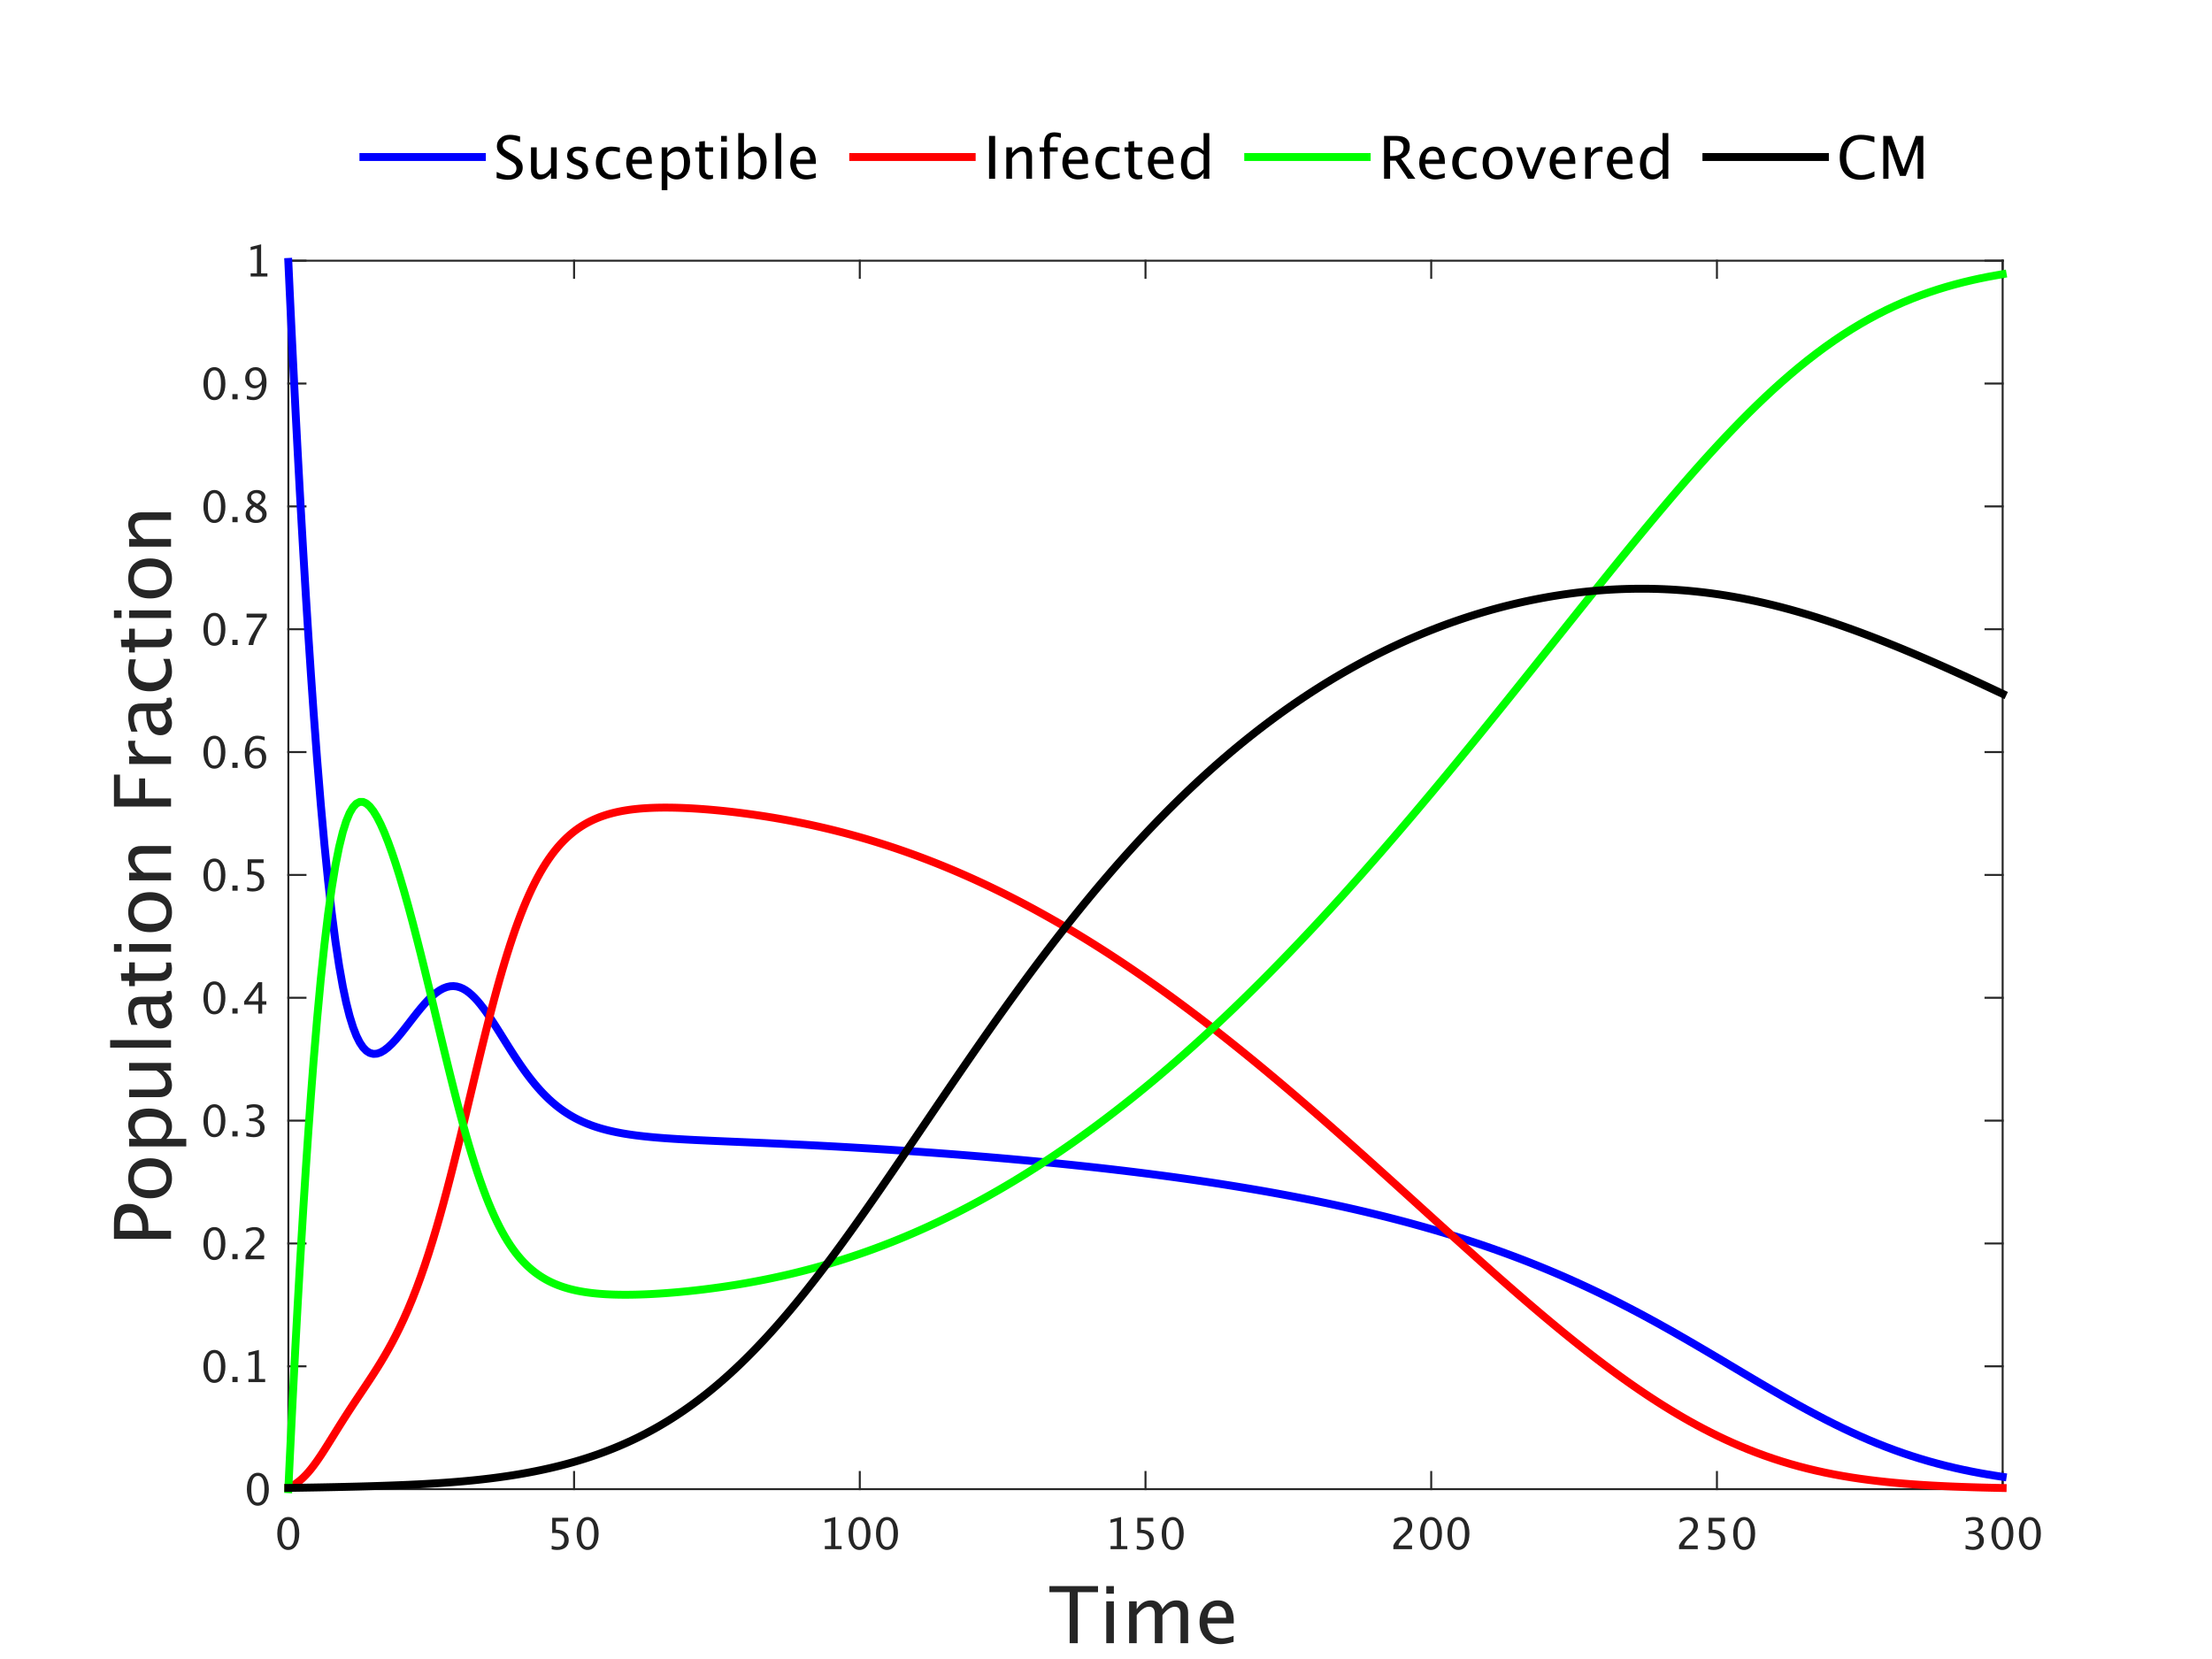 <?xml version="1.0"?>
<!DOCTYPE svg PUBLIC '-//W3C//DTD SVG 1.0//EN'
          'http://www.w3.org/TR/2001/REC-SVG-20010904/DTD/svg10.dtd'>
<svg xmlns:xlink="http://www.w3.org/1999/xlink" style="fill-opacity:1; color-rendering:auto; color-interpolation:auto; text-rendering:auto; stroke:black; stroke-linecap:square; stroke-miterlimit:10; shape-rendering:auto; stroke-opacity:1; fill:black; stroke-dasharray:none; font-weight:normal; stroke-width:1; font-family:'Dialog'; font-style:normal; stroke-linejoin:miter; font-size:12px; stroke-dashoffset:0; image-rendering:auto;" width="560" height="420" xmlns="http://www.w3.org/2000/svg"
><rect width="100%" height="100%" fill="#333333" stroke="none"/><!--Generated by the Batik Graphics2D SVG Generator--><defs id="genericDefs"
  /><g
  ><defs id="defs1"
    ><clipPath clipPathUnits="userSpaceOnUse" id="clipPath1"
      ><path d="M0 0 L560 0 L560 420 L0 420 L0 0 Z"
      /></clipPath
    ></defs
    ><g style="fill:white; stroke:white;"
    ><rect x="0" y="0" width="560" style="clip-path:url(#clipPath1); stroke:none;" height="420"
    /></g
    ><g style="fill:white; text-rendering:optimizeSpeed; color-rendering:optimizeSpeed; image-rendering:optimizeSpeed; shape-rendering:crispEdges; stroke:white; color-interpolation:sRGB;"
    ><rect x="0" width="560" height="420" y="0" style="stroke:none;"
      /><path style="stroke:none;" d="M73 377 L507 377 L507 66 L73 66 Z"
    /></g
    ><g style="fill:rgb(38,38,38); text-rendering:geometricPrecision; image-rendering:optimizeQuality; color-rendering:optimizeQuality; stroke-linejoin:round; stroke:rgb(38,38,38); color-interpolation:linearRGB; stroke-width:0.5;"
    ><line y2="377" style="fill:none;" x1="73" x2="507" y1="377"
      /><line y2="66" style="fill:none;" x1="73" x2="507" y1="66"
      /><line y2="372.66" style="fill:none;" x1="73" x2="73" y1="377"
      /><line y2="372.66" style="fill:none;" x1="145.333" x2="145.333" y1="377"
      /><line y2="372.66" style="fill:none;" x1="217.667" x2="217.667" y1="377"
      /><line y2="372.66" style="fill:none;" x1="290" x2="290" y1="377"
      /><line y2="372.66" style="fill:none;" x1="362.333" x2="362.333" y1="377"
      /><line y2="372.66" style="fill:none;" x1="434.667" x2="434.667" y1="377"
      /><line y2="372.66" style="fill:none;" x1="507" x2="507" y1="377"
      /><line y2="70.34" style="fill:none;" x1="73" x2="73" y1="66"
      /><line y2="70.34" style="fill:none;" x1="145.333" x2="145.333" y1="66"
      /><line y2="70.34" style="fill:none;" x1="217.667" x2="217.667" y1="66"
      /><line y2="70.34" style="fill:none;" x1="290" x2="290" y1="66"
      /><line y2="70.34" style="fill:none;" x1="362.333" x2="362.333" y1="66"
      /><line y2="70.34" style="fill:none;" x1="434.667" x2="434.667" y1="66"
      /><line y2="70.34" style="fill:none;" x1="507" x2="507" y1="66"
    /></g
    ><g transform="translate(73,381.2)" style="font-size:11px; fill:rgb(38,38,38); text-rendering:geometricPrecision; color-rendering:optimizeQuality; image-rendering:optimizeQuality; stroke:rgb(38,38,38); color-interpolation:linearRGB;"
    ><path style="stroke:none;" d="M-0.052 11.199 Q-1.282 11.199 -2.042 10.041 Q-2.802 8.884 -2.802 7.02 Q-2.802 5.14 -2.036 3.996 Q-1.271 2.852 -0.019 2.852 Q1.232 2.852 1.997 3.996 Q2.763 5.14 2.763 7.004 Q2.763 8.916 1.997 10.057 Q1.232 11.199 -0.052 11.199 ZM-0.041 10.404 Q1.64 10.404 1.64 6.988 Q1.64 3.647 -0.019 3.647 Q-1.674 3.647 -1.674 7.02 Q-1.674 10.404 -0.041 10.404 Z"
    /></g
    ><g transform="translate(145.333,381.2)" style="font-size:11px; fill:rgb(38,38,38); text-rendering:geometricPrecision; color-rendering:optimizeQuality; image-rendering:optimizeQuality; stroke:rgb(38,38,38); color-interpolation:linearRGB;"
    ><path style="stroke:none;" d="M-5.663 11.032 L-5.663 10.087 Q-4.873 10.404 -4.159 10.404 Q-3.374 10.404 -2.926 9.942 Q-2.478 9.48 -2.478 8.669 Q-2.478 6.88 -4.943 6.88 Q-5.222 6.88 -5.528 6.918 L-5.528 3.051 L-1.505 3.051 L-1.505 3.975 L-4.599 3.975 L-4.599 6.069 Q-3.068 6.069 -2.209 6.773 Q-1.35 7.477 -1.35 8.723 Q-1.35 9.883 -2.131 10.541 Q-2.913 11.199 -4.298 11.199 Q-4.9 11.199 -5.663 11.032 ZM3.404 11.199 Q2.174 11.199 1.414 10.041 Q0.654 8.884 0.654 7.02 Q0.654 5.14 1.419 3.996 Q2.185 2.852 3.436 2.852 Q4.688 2.852 5.453 3.996 Q6.218 5.14 6.218 7.004 Q6.218 8.916 5.453 10.057 Q4.688 11.199 3.404 11.199 ZM3.415 10.404 Q5.096 10.404 5.096 6.988 Q5.096 3.647 3.436 3.647 Q1.782 3.647 1.782 7.02 Q1.782 10.404 3.415 10.404 Z"
    /></g
    ><g transform="translate(217.667,381.2)" style="font-size:11px; fill:rgb(38,38,38); text-rendering:geometricPrecision; color-rendering:optimizeQuality; image-rendering:optimizeQuality; stroke:rgb(38,38,38); color-interpolation:linearRGB;"
    ><path style="stroke:none;" d="M-8.846 11 L-8.846 10.205 L-7.256 10.205 L-7.256 3.932 L-8.846 4.329 L-8.846 3.513 L-6.192 2.852 L-6.192 10.205 L-4.603 10.205 L-4.603 11 ZM-0.096 11.199 Q-1.326 11.199 -2.086 10.041 Q-2.846 8.884 -2.846 7.02 Q-2.846 5.14 -2.081 3.996 Q-1.315 2.852 -0.064 2.852 Q1.188 2.852 1.953 3.996 Q2.718 5.14 2.718 7.004 Q2.718 8.916 1.953 10.057 Q1.188 11.199 -0.096 11.199 ZM-0.085 10.404 Q1.596 10.404 1.596 6.988 Q1.596 3.647 -0.064 3.647 Q-1.718 3.647 -1.718 7.02 Q-1.718 10.404 -0.085 10.404 ZM6.859 11.199 Q5.629 11.199 4.869 10.041 Q4.109 8.884 4.109 7.02 Q4.109 5.14 4.875 3.996 Q5.64 2.852 6.892 2.852 Q8.143 2.852 8.908 3.996 Q9.674 5.14 9.674 7.004 Q9.674 8.916 8.908 10.057 Q8.143 11.199 6.859 11.199 ZM6.87 10.404 Q8.551 10.404 8.551 6.988 Q8.551 3.647 6.892 3.647 Q5.237 3.647 5.237 7.02 Q5.237 10.404 6.87 10.404 Z"
    /></g
    ><g transform="translate(290,381.2)" style="font-size:11px; fill:rgb(38,38,38); text-rendering:geometricPrecision; color-rendering:optimizeQuality; image-rendering:optimizeQuality; stroke:rgb(38,38,38); color-interpolation:linearRGB;"
    ><path style="stroke:none;" d="M-8.846 11 L-8.846 10.205 L-7.256 10.205 L-7.256 3.932 L-8.846 4.329 L-8.846 3.513 L-6.192 2.852 L-6.192 10.205 L-4.603 10.205 L-4.603 11 ZM-2.207 11.032 L-2.207 10.087 Q-1.417 10.404 -0.703 10.404 Q0.081 10.404 0.529 9.942 Q0.978 9.48 0.978 8.669 Q0.978 6.88 -1.487 6.88 Q-1.767 6.88 -2.073 6.918 L-2.073 3.051 L1.95 3.051 L1.95 3.975 L-1.144 3.975 L-1.144 6.069 Q0.387 6.069 1.247 6.773 Q2.106 7.477 2.106 8.723 Q2.106 9.883 1.325 10.541 Q0.543 11.199 -0.843 11.199 Q-1.444 11.199 -2.207 11.032 ZM6.859 11.199 Q5.629 11.199 4.869 10.041 Q4.109 8.884 4.109 7.02 Q4.109 5.14 4.875 3.996 Q5.64 2.852 6.892 2.852 Q8.143 2.852 8.908 3.996 Q9.674 5.14 9.674 7.004 Q9.674 8.916 8.908 10.057 Q8.143 11.199 6.859 11.199 ZM6.87 10.404 Q8.551 10.404 8.551 6.988 Q8.551 3.647 6.892 3.647 Q5.237 3.647 5.237 7.02 Q5.237 10.404 6.87 10.404 Z"
    /></g
    ><g transform="translate(362.333,381.2)" style="font-size:11px; fill:rgb(38,38,38); text-rendering:geometricPrecision; color-rendering:optimizeQuality; image-rendering:optimizeQuality; stroke:rgb(38,38,38); color-interpolation:linearRGB;"
    ><path style="stroke:none;" d="M-9.587 11 L-9.587 10.071 Q-9.125 8.991 -7.718 7.718 L-7.111 7.176 Q-5.94 6.118 -5.94 5.076 Q-5.94 4.41 -6.34 4.028 Q-6.74 3.647 -7.439 3.647 Q-8.266 3.647 -9.388 4.286 L-9.388 3.352 Q-8.33 2.852 -7.288 2.852 Q-6.171 2.852 -5.494 3.454 Q-4.817 4.055 -4.817 5.049 Q-4.817 5.763 -5.158 6.316 Q-5.5 6.87 -6.429 7.659 L-6.837 8.008 Q-8.11 9.088 -8.309 10.071 L-4.855 10.071 L-4.855 11 ZM-0.096 11.199 Q-1.326 11.199 -2.086 10.041 Q-2.846 8.884 -2.846 7.02 Q-2.846 5.14 -2.081 3.996 Q-1.315 2.852 -0.064 2.852 Q1.188 2.852 1.953 3.996 Q2.718 5.14 2.718 7.004 Q2.718 8.916 1.953 10.057 Q1.188 11.199 -0.096 11.199 ZM-0.085 10.404 Q1.596 10.404 1.596 6.988 Q1.596 3.647 -0.064 3.647 Q-1.718 3.647 -1.718 7.02 Q-1.718 10.404 -0.085 10.404 ZM6.859 11.199 Q5.629 11.199 4.869 10.041 Q4.109 8.884 4.109 7.02 Q4.109 5.14 4.875 3.996 Q5.64 2.852 6.892 2.852 Q8.143 2.852 8.908 3.996 Q9.674 5.14 9.674 7.004 Q9.674 8.916 8.908 10.057 Q8.143 11.199 6.859 11.199 ZM6.87 10.404 Q8.551 10.404 8.551 6.988 Q8.551 3.647 6.892 3.647 Q5.237 3.647 5.237 7.02 Q5.237 10.404 6.87 10.404 Z"
    /></g
    ><g transform="translate(434.667,381.2)" style="font-size:11px; fill:rgb(38,38,38); text-rendering:geometricPrecision; color-rendering:optimizeQuality; image-rendering:optimizeQuality; stroke:rgb(38,38,38); color-interpolation:linearRGB;"
    ><path style="stroke:none;" d="M-9.587 11 L-9.587 10.071 Q-9.125 8.991 -7.718 7.718 L-7.111 7.176 Q-5.94 6.118 -5.94 5.076 Q-5.94 4.41 -6.34 4.028 Q-6.74 3.647 -7.439 3.647 Q-8.266 3.647 -9.388 4.286 L-9.388 3.352 Q-8.33 2.852 -7.288 2.852 Q-6.171 2.852 -5.494 3.454 Q-4.817 4.055 -4.817 5.049 Q-4.817 5.763 -5.158 6.316 Q-5.5 6.87 -6.429 7.659 L-6.837 8.008 Q-8.11 9.088 -8.309 10.071 L-4.855 10.071 L-4.855 11 ZM-2.207 11.032 L-2.207 10.087 Q-1.417 10.404 -0.703 10.404 Q0.081 10.404 0.529 9.942 Q0.978 9.48 0.978 8.669 Q0.978 6.88 -1.487 6.88 Q-1.767 6.88 -2.073 6.918 L-2.073 3.051 L1.95 3.051 L1.95 3.975 L-1.144 3.975 L-1.144 6.069 Q0.387 6.069 1.247 6.773 Q2.106 7.477 2.106 8.723 Q2.106 9.883 1.325 10.541 Q0.543 11.199 -0.843 11.199 Q-1.444 11.199 -2.207 11.032 ZM6.859 11.199 Q5.629 11.199 4.869 10.041 Q4.109 8.884 4.109 7.02 Q4.109 5.14 4.875 3.996 Q5.64 2.852 6.892 2.852 Q8.143 2.852 8.908 3.996 Q9.674 5.14 9.674 7.004 Q9.674 8.916 8.908 10.057 Q8.143 11.199 6.859 11.199 ZM6.87 10.404 Q8.551 10.404 8.551 6.988 Q8.551 3.647 6.892 3.647 Q5.237 3.647 5.237 7.02 Q5.237 10.404 6.87 10.404 Z"
    /></g
    ><g transform="translate(507,381.2)" style="font-size:11px; fill:rgb(38,38,38); text-rendering:geometricPrecision; color-rendering:optimizeQuality; image-rendering:optimizeQuality; stroke:rgb(38,38,38); color-interpolation:linearRGB;"
    ><path style="stroke:none;" d="M-9.383 10.941 L-9.383 9.953 Q-8.244 10.404 -7.589 10.404 Q-6.832 10.404 -6.356 9.961 Q-5.881 9.518 -5.881 8.814 Q-5.881 7.138 -8.228 7.138 L-8.647 7.138 L-8.647 6.424 L-8.276 6.418 Q-6.074 6.418 -6.074 4.866 Q-6.074 3.647 -7.524 3.647 Q-8.319 3.647 -9.275 4.093 L-9.275 3.169 Q-8.335 2.852 -7.449 2.852 Q-5.011 2.852 -5.011 4.694 Q-5.011 6.096 -6.67 6.692 Q-4.748 7.138 -4.748 8.798 Q-4.748 9.92 -5.489 10.56 Q-6.23 11.199 -7.524 11.199 Q-8.26 11.199 -9.383 10.941 ZM-0.096 11.199 Q-1.326 11.199 -2.086 10.041 Q-2.846 8.884 -2.846 7.02 Q-2.846 5.14 -2.081 3.996 Q-1.315 2.852 -0.064 2.852 Q1.188 2.852 1.953 3.996 Q2.718 5.14 2.718 7.004 Q2.718 8.916 1.953 10.057 Q1.188 11.199 -0.096 11.199 ZM-0.085 10.404 Q1.596 10.404 1.596 6.988 Q1.596 3.647 -0.064 3.647 Q-1.718 3.647 -1.718 7.02 Q-1.718 10.404 -0.085 10.404 ZM6.859 11.199 Q5.629 11.199 4.869 10.041 Q4.109 8.884 4.109 7.02 Q4.109 5.14 4.875 3.996 Q5.64 2.852 6.892 2.852 Q8.143 2.852 8.908 3.996 Q9.674 5.14 9.674 7.004 Q9.674 8.916 8.908 10.057 Q8.143 11.199 6.859 11.199 ZM6.87 10.404 Q8.551 10.404 8.551 6.988 Q8.551 3.647 6.892 3.647 Q5.237 3.647 5.237 7.02 Q5.237 10.404 6.87 10.404 Z"
    /></g
    ><g transform="translate(290,396)" style="font-size:20px; fill:rgb(38,38,38); text-rendering:geometricPrecision; color-rendering:optimizeQuality; image-rendering:optimizeQuality; stroke:rgb(38,38,38); color-interpolation:linearRGB;"
    ><path style="stroke:none;" d="M-19.197 20 L-19.197 7.08 L-24.324 7.08 L-24.324 5.547 L-12.02 5.547 L-12.02 7.08 L-17.146 7.08 L-17.146 20 ZM-9.93 20 L-9.93 9.395 L-8.006 9.395 L-8.006 20 ZM-9.93 7.471 L-9.93 5.547 L-8.006 5.547 L-8.006 7.471 ZM-4.148 20 L-4.148 9.395 L-2.225 9.395 L-2.225 11.387 Q-0.818 9.16 1.389 9.16 Q3.518 9.16 4.289 11.387 Q5.656 9.15 7.844 9.15 Q9.25 9.15 10.021 9.976 Q10.793 10.801 10.793 12.285 L10.793 20 L8.859 20 L8.859 12.588 Q8.859 10.771 7.424 10.771 Q5.93 10.771 4.289 12.891 L4.289 20 L2.356 20 L2.356 12.588 Q2.356 10.762 0.891 10.762 Q-0.565 10.762 -2.225 12.891 L-2.225 20 ZM22.297 19.658 Q20.363 20.244 18.986 20.244 Q16.643 20.244 15.163 18.686 Q13.684 17.129 13.684 14.648 Q13.684 12.236 14.987 10.693 Q16.291 9.15 18.322 9.15 Q20.246 9.15 21.296 10.518 Q22.346 11.885 22.346 14.404 L22.336 15 L15.646 15 Q16.066 18.779 19.348 18.779 Q20.549 18.779 22.297 18.135 ZM15.734 13.555 L20.412 13.555 Q20.412 10.596 18.205 10.596 Q15.988 10.596 15.734 13.555 Z"
    /></g
    ><g style="fill:rgb(38,38,38); text-rendering:geometricPrecision; image-rendering:optimizeQuality; color-rendering:optimizeQuality; stroke-linejoin:round; stroke:rgb(38,38,38); color-interpolation:linearRGB; stroke-width:0.5;"
    ><line y2="66" style="fill:none;" x1="73" x2="73" y1="377"
      /><line y2="66" style="fill:none;" x1="507" x2="507" y1="377"
      /><line y2="377" style="fill:none;" x1="73" x2="77.34" y1="377"
      /><line y2="345.9" style="fill:none;" x1="73" x2="77.34" y1="345.9"
      /><line y2="314.8" style="fill:none;" x1="73" x2="77.34" y1="314.8"
      /><line y2="283.7" style="fill:none;" x1="73" x2="77.34" y1="283.7"
      /><line y2="252.6" style="fill:none;" x1="73" x2="77.34" y1="252.6"
      /><line y2="221.5" style="fill:none;" x1="73" x2="77.34" y1="221.5"
      /><line y2="190.4" style="fill:none;" x1="73" x2="77.34" y1="190.4"
      /><line y2="159.3" style="fill:none;" x1="73" x2="77.34" y1="159.3"
      /><line y2="128.2" style="fill:none;" x1="73" x2="77.34" y1="128.2"
      /><line y2="97.1" style="fill:none;" x1="73" x2="77.34" y1="97.1"
      /><line y2="66" style="fill:none;" x1="73" x2="77.34" y1="66"
      /><line y2="377" style="fill:none;" x1="507" x2="502.66" y1="377"
      /><line y2="345.9" style="fill:none;" x1="507" x2="502.66" y1="345.9"
      /><line y2="314.8" style="fill:none;" x1="507" x2="502.66" y1="314.8"
      /><line y2="283.7" style="fill:none;" x1="507" x2="502.66" y1="283.7"
      /><line y2="252.6" style="fill:none;" x1="507" x2="502.66" y1="252.6"
      /><line y2="221.5" style="fill:none;" x1="507" x2="502.66" y1="221.5"
      /><line y2="190.4" style="fill:none;" x1="507" x2="502.66" y1="190.4"
      /><line y2="159.3" style="fill:none;" x1="507" x2="502.66" y1="159.3"
      /><line y2="128.2" style="fill:none;" x1="507" x2="502.66" y1="128.2"
      /><line y2="97.1" style="fill:none;" x1="507" x2="502.66" y1="97.1"
      /><line y2="66" style="fill:none;" x1="507" x2="502.66" y1="66"
    /></g
    ><g transform="translate(68.8,377)" style="font-size:11px; fill:rgb(38,38,38); text-rendering:geometricPrecision; color-rendering:optimizeQuality; image-rendering:optimizeQuality; stroke:rgb(38,38,38); color-interpolation:linearRGB;"
    ><path style="stroke:none;" d="M-3.552 4.199 Q-4.782 4.199 -5.542 3.041 Q-6.302 1.884 -6.302 0.02 Q-6.302 -1.86 -5.536 -3.004 Q-4.771 -4.148 -3.519 -4.148 Q-2.268 -4.148 -1.503 -3.004 Q-0.737 -1.86 -0.737 0.004 Q-0.737 1.916 -1.503 3.057 Q-2.268 4.199 -3.552 4.199 ZM-3.541 3.404 Q-1.86 3.404 -1.86 -0.012 Q-1.86 -3.353 -3.519 -3.353 Q-5.174 -3.353 -5.174 0.02 Q-5.174 3.404 -3.541 3.404 Z"
    /></g
    ><g transform="translate(68.8,345.9)" style="font-size:11px; fill:rgb(38,38,38); text-rendering:geometricPrecision; color-rendering:optimizeQuality; image-rendering:optimizeQuality; stroke:rgb(38,38,38); color-interpolation:linearRGB;"
    ><path style="stroke:none;" d="M-14.552 4.199 Q-15.782 4.199 -16.542 3.041 Q-17.302 1.884 -17.302 0.02 Q-17.302 -1.86 -16.536 -3.004 Q-15.771 -4.148 -14.52 -4.148 Q-13.268 -4.148 -12.503 -3.004 Q-11.737 -1.86 -11.737 0.004 Q-11.737 1.916 -12.503 3.057 Q-13.268 4.199 -14.552 4.199 ZM-14.541 3.404 Q-12.86 3.404 -12.86 -0.012 Q-12.86 -3.353 -14.52 -3.353 Q-16.174 -3.353 -16.174 0.02 Q-16.174 3.404 -14.541 3.404 ZM-9.97 4 L-9.97 2.673 L-8.644 2.673 L-8.644 4 ZM-5.91 4 L-5.91 3.205 L-4.32 3.205 L-4.32 -3.068 L-5.91 -2.671 L-5.91 -3.487 L-3.256 -4.148 L-3.256 3.205 L-1.667 3.205 L-1.667 4 Z"
    /></g
    ><g transform="translate(68.8,314.8)" style="font-size:11px; fill:rgb(38,38,38); text-rendering:geometricPrecision; color-rendering:optimizeQuality; image-rendering:optimizeQuality; stroke:rgb(38,38,38); color-interpolation:linearRGB;"
    ><path style="stroke:none;" d="M-14.552 4.199 Q-15.782 4.199 -16.542 3.041 Q-17.302 1.884 -17.302 0.02 Q-17.302 -1.86 -16.536 -3.004 Q-15.771 -4.148 -14.52 -4.148 Q-13.268 -4.148 -12.503 -3.004 Q-11.737 -1.86 -11.737 0.004 Q-11.737 1.916 -12.503 3.057 Q-13.268 4.199 -14.552 4.199 ZM-14.541 3.404 Q-12.86 3.404 -12.86 -0.012 Q-12.86 -3.353 -14.52 -3.353 Q-16.174 -3.353 -16.174 0.02 Q-16.174 3.404 -14.541 3.404 ZM-9.97 4 L-9.97 2.673 L-8.644 2.673 L-8.644 4 ZM-6.651 4 L-6.651 3.071 Q-6.189 1.991 -4.782 0.718 L-4.175 0.176 Q-3.004 -0.882 -3.004 -1.924 Q-3.004 -2.59 -3.404 -2.972 Q-3.804 -3.353 -4.502 -3.353 Q-5.33 -3.353 -6.452 -2.714 L-6.452 -3.648 Q-5.394 -4.148 -4.352 -4.148 Q-3.235 -4.148 -2.558 -3.546 Q-1.881 -2.945 -1.881 -1.951 Q-1.881 -1.237 -2.222 -0.684 Q-2.563 -0.13 -3.493 0.659 L-3.901 1.008 Q-5.174 2.088 -5.373 3.071 L-1.919 3.071 L-1.919 4 Z"
    /></g
    ><g transform="translate(68.8,283.7)" style="font-size:11px; fill:rgb(38,38,38); text-rendering:geometricPrecision; color-rendering:optimizeQuality; image-rendering:optimizeQuality; stroke:rgb(38,38,38); color-interpolation:linearRGB;"
    ><path style="stroke:none;" d="M-14.552 4.199 Q-15.782 4.199 -16.542 3.041 Q-17.302 1.884 -17.302 0.02 Q-17.302 -1.86 -16.536 -3.004 Q-15.771 -4.148 -14.52 -4.148 Q-13.268 -4.148 -12.503 -3.004 Q-11.737 -1.86 -11.737 0.004 Q-11.737 1.916 -12.503 3.057 Q-13.268 4.199 -14.552 4.199 ZM-14.541 3.404 Q-12.86 3.404 -12.86 -0.012 Q-12.86 -3.353 -14.52 -3.353 Q-16.174 -3.353 -16.174 0.02 Q-16.174 3.404 -14.541 3.404 ZM-9.97 4 L-9.97 2.673 L-8.644 2.673 L-8.644 4 ZM-6.447 3.941 L-6.447 2.953 Q-5.308 3.404 -4.653 3.404 Q-3.896 3.404 -3.42 2.961 Q-2.945 2.518 -2.945 1.814 Q-2.945 0.138 -5.292 0.138 L-5.711 0.138 L-5.711 -0.576 L-5.34 -0.582 Q-3.138 -0.582 -3.138 -2.134 Q-3.138 -3.353 -4.588 -3.353 Q-5.383 -3.353 -6.339 -2.907 L-6.339 -3.831 Q-5.399 -4.148 -4.513 -4.148 Q-2.075 -4.148 -2.075 -2.306 Q-2.075 -0.904 -3.734 -0.308 Q-1.812 0.138 -1.812 1.798 Q-1.812 2.92 -2.553 3.56 Q-3.294 4.199 -4.588 4.199 Q-5.324 4.199 -6.447 3.941 Z"
    /></g
    ><g transform="translate(68.8,252.6)" style="font-size:11px; fill:rgb(38,38,38); text-rendering:geometricPrecision; color-rendering:optimizeQuality; image-rendering:optimizeQuality; stroke:rgb(38,38,38); color-interpolation:linearRGB;"
    ><path style="stroke:none;" d="M-14.552 4.199 Q-15.782 4.199 -16.542 3.041 Q-17.302 1.884 -17.302 0.02 Q-17.302 -1.86 -16.536 -3.004 Q-15.771 -4.148 -14.52 -4.148 Q-13.268 -4.148 -12.503 -3.004 Q-11.737 -1.86 -11.737 0.004 Q-11.737 1.916 -12.503 3.057 Q-13.268 4.199 -14.552 4.199 ZM-14.541 3.404 Q-12.86 3.404 -12.86 -0.012 Q-12.86 -3.353 -14.52 -3.353 Q-16.174 -3.353 -16.174 0.02 Q-16.174 3.404 -14.541 3.404 ZM-9.97 4 L-9.97 2.673 L-8.644 2.673 L-8.644 4 ZM-3.423 4 L-3.423 1.75 L-7 1.75 L-7 0.949 L-3.423 -3.949 L-2.429 -3.949 L-2.429 0.885 L-1.366 0.885 L-1.366 1.75 L-2.429 1.75 L-2.429 4 ZM-5.963 0.885 L-3.353 0.885 L-3.353 -2.649 Z"
    /></g
    ><g transform="translate(68.8,221.5)" style="font-size:11px; fill:rgb(38,38,38); text-rendering:geometricPrecision; color-rendering:optimizeQuality; image-rendering:optimizeQuality; stroke:rgb(38,38,38); color-interpolation:linearRGB;"
    ><path style="stroke:none;" d="M-14.552 4.199 Q-15.782 4.199 -16.542 3.041 Q-17.302 1.884 -17.302 0.02 Q-17.302 -1.86 -16.536 -3.004 Q-15.771 -4.148 -14.52 -4.148 Q-13.268 -4.148 -12.503 -3.004 Q-11.737 -1.86 -11.737 0.004 Q-11.737 1.916 -12.503 3.057 Q-13.268 4.199 -14.552 4.199 ZM-14.541 3.404 Q-12.86 3.404 -12.86 -0.012 Q-12.86 -3.353 -14.52 -3.353 Q-16.174 -3.353 -16.174 0.02 Q-16.174 3.404 -14.541 3.404 ZM-9.97 4 L-9.97 2.673 L-8.644 2.673 L-8.644 4 ZM-6.227 4.032 L-6.227 3.087 Q-5.437 3.404 -4.723 3.404 Q-3.938 3.404 -3.49 2.942 Q-3.042 2.48 -3.042 1.669 Q-3.042 -0.12 -5.507 -0.12 Q-5.786 -0.12 -6.092 -0.082 L-6.092 -3.949 L-2.069 -3.949 L-2.069 -3.025 L-5.163 -3.025 L-5.163 -0.931 Q-3.632 -0.931 -2.773 -0.227 Q-1.914 0.477 -1.914 1.723 Q-1.914 2.883 -2.695 3.541 Q-3.477 4.199 -4.862 4.199 Q-5.464 4.199 -6.227 4.032 Z"
    /></g
    ><g transform="translate(68.8,190.4)" style="font-size:11px; fill:rgb(38,38,38); text-rendering:geometricPrecision; color-rendering:optimizeQuality; image-rendering:optimizeQuality; stroke:rgb(38,38,38); color-interpolation:linearRGB;"
    ><path style="stroke:none;" d="M-14.552 4.199 Q-15.782 4.199 -16.542 3.041 Q-17.302 1.884 -17.302 0.02 Q-17.302 -1.86 -16.536 -3.004 Q-15.771 -4.148 -14.52 -4.148 Q-13.268 -4.148 -12.503 -3.004 Q-11.737 -1.86 -11.737 0.004 Q-11.737 1.916 -12.503 3.057 Q-13.268 4.199 -14.552 4.199 ZM-14.541 3.404 Q-12.86 3.404 -12.86 -0.012 Q-12.86 -3.353 -14.52 -3.353 Q-16.174 -3.353 -16.174 0.02 Q-16.174 3.404 -14.541 3.404 ZM-9.97 4 L-9.97 2.673 L-8.644 2.673 L-8.644 4 ZM-5.673 -0.12 Q-4.916 -1.103 -3.767 -1.103 Q-2.725 -1.103 -2.061 -0.412 Q-1.398 0.278 -1.398 1.357 Q-1.398 2.598 -2.142 3.398 Q-2.886 4.199 -4.03 4.199 Q-5.346 4.199 -6.087 3.141 Q-6.828 2.083 -6.828 0.203 Q-6.828 -1.865 -5.977 -3.009 Q-5.125 -4.153 -3.579 -4.153 Q-2.87 -4.153 -1.806 -3.853 L-1.806 -2.929 Q-2.929 -3.358 -3.643 -3.358 Q-5.673 -3.358 -5.673 -0.12 ZM-2.461 1.594 Q-2.461 0.691 -2.867 0.176 Q-3.272 -0.34 -3.992 -0.34 Q-4.664 -0.34 -5.147 0.111 Q-5.63 0.562 -5.63 1.196 Q-5.63 2.195 -5.171 2.8 Q-4.712 3.404 -3.955 3.404 Q-3.272 3.404 -2.867 2.912 Q-2.461 2.421 -2.461 1.594 Z"
    /></g
    ><g transform="translate(68.8,159.3)" style="font-size:11px; fill:rgb(38,38,38); text-rendering:geometricPrecision; color-rendering:optimizeQuality; image-rendering:optimizeQuality; stroke:rgb(38,38,38); color-interpolation:linearRGB;"
    ><path style="stroke:none;" d="M-14.552 4.199 Q-15.782 4.199 -16.542 3.041 Q-17.302 1.884 -17.302 0.02 Q-17.302 -1.86 -16.536 -3.004 Q-15.771 -4.148 -14.52 -4.148 Q-13.268 -4.148 -12.503 -3.004 Q-11.737 -1.86 -11.737 0.004 Q-11.737 1.916 -12.503 3.057 Q-13.268 4.199 -14.552 4.199 ZM-14.541 3.404 Q-12.86 3.404 -12.86 -0.012 Q-12.86 -3.353 -14.52 -3.353 Q-16.174 -3.353 -16.174 0.02 Q-16.174 3.404 -14.541 3.404 ZM-9.97 4 L-9.97 2.673 L-8.644 2.673 L-8.644 4 ZM-5.91 4 Q-5.754 3.071 -5.467 2.394 Q-5.179 1.717 -4.449 0.536 L-2.279 -2.956 L-6.372 -2.956 L-6.372 -3.949 L-1.269 -3.949 L-1.269 -2.956 Q-4.325 1.551 -4.69 4 Z"
    /></g
    ><g transform="translate(68.8,128.2)" style="font-size:11px; fill:rgb(38,38,38); text-rendering:geometricPrecision; color-rendering:optimizeQuality; image-rendering:optimizeQuality; stroke:rgb(38,38,38); color-interpolation:linearRGB;"
    ><path style="stroke:none;" d="M-14.552 4.199 Q-15.782 4.199 -16.542 3.041 Q-17.302 1.884 -17.302 0.02 Q-17.302 -1.86 -16.536 -3.004 Q-15.771 -4.148 -14.52 -4.148 Q-13.268 -4.148 -12.503 -3.004 Q-11.737 -1.86 -11.737 0.004 Q-11.737 1.916 -12.503 3.057 Q-13.268 4.199 -14.552 4.199 ZM-14.541 3.404 Q-12.86 3.404 -12.86 -0.012 Q-12.86 -3.353 -14.52 -3.353 Q-16.174 -3.353 -16.174 0.02 Q-16.174 3.404 -14.541 3.404 ZM-9.97 4 L-9.97 2.673 L-8.644 2.673 L-8.644 4 ZM-5.034 -0.329 Q-6.2 -1.14 -6.2 -2.123 Q-6.2 -3.025 -5.539 -3.589 Q-4.878 -4.153 -3.815 -4.153 Q-2.832 -4.153 -2.222 -3.675 Q-1.613 -3.197 -1.613 -2.435 Q-1.613 -1.28 -3.095 -0.329 Q-1.296 0.552 -1.296 1.943 Q-1.296 2.942 -2.05 3.57 Q-2.805 4.199 -3.998 4.199 Q-5.168 4.199 -5.891 3.605 Q-6.613 3.012 -6.613 2.045 Q-6.613 0.616 -5.034 -0.329 ZM-3.686 -0.662 Q-2.574 -1.393 -2.574 -2.29 Q-2.574 -2.768 -2.945 -3.06 Q-3.315 -3.353 -3.922 -3.353 Q-4.508 -3.353 -4.873 -3.066 Q-5.238 -2.778 -5.238 -2.322 Q-5.238 -1.876 -4.908 -1.524 Q-4.578 -1.172 -3.686 -0.662 ZM-4.46 0.101 Q-5.099 0.595 -5.327 0.963 Q-5.555 1.331 -5.555 1.878 Q-5.555 2.561 -5.115 2.982 Q-4.674 3.404 -3.955 3.404 Q-3.262 3.404 -2.824 3.044 Q-2.386 2.684 -2.386 2.109 Q-2.386 1.647 -2.658 1.328 Q-2.929 1.008 -3.708 0.546 Z"
    /></g
    ><g transform="translate(68.8,97.1)" style="font-size:11px; fill:rgb(38,38,38); text-rendering:geometricPrecision; color-rendering:optimizeQuality; image-rendering:optimizeQuality; stroke:rgb(38,38,38); color-interpolation:linearRGB;"
    ><path style="stroke:none;" d="M-14.552 4.199 Q-15.782 4.199 -16.542 3.041 Q-17.302 1.884 -17.302 0.02 Q-17.302 -1.86 -16.536 -3.004 Q-15.771 -4.148 -14.52 -4.148 Q-13.268 -4.148 -12.503 -3.004 Q-11.737 -1.86 -11.737 0.004 Q-11.737 1.916 -12.503 3.057 Q-13.268 4.199 -14.552 4.199 ZM-14.541 3.404 Q-12.86 3.404 -12.86 -0.012 Q-12.86 -3.353 -14.52 -3.353 Q-16.174 -3.353 -16.174 0.02 Q-16.174 3.404 -14.541 3.404 ZM-9.97 4 L-9.97 2.673 L-8.644 2.673 L-8.644 4 ZM-6.312 3.952 L-6.312 3.055 Q-5.303 3.404 -4.594 3.404 Q-3.606 3.404 -3.05 2.563 Q-2.494 1.723 -2.494 0.224 Q-3.299 1.218 -4.325 1.218 Q-5.33 1.218 -6.028 0.479 Q-6.726 -0.259 -6.726 -1.323 Q-6.726 -2.542 -5.982 -3.345 Q-5.238 -4.148 -4.11 -4.148 Q-2.816 -4.148 -2.069 -3.109 Q-1.323 -2.069 -1.323 -0.265 Q-1.323 1.787 -2.233 2.993 Q-3.144 4.199 -4.696 4.199 Q-5.319 4.199 -6.312 3.952 ZM-5.668 -1.532 Q-5.668 -0.608 -5.257 -0.077 Q-4.846 0.455 -4.132 0.455 Q-3.46 0.455 -2.985 -0.002 Q-2.51 -0.458 -2.51 -1.103 Q-2.51 -2.118 -2.969 -2.738 Q-3.428 -3.358 -4.175 -3.358 Q-4.868 -3.358 -5.268 -2.867 Q-5.668 -2.376 -5.668 -1.532 Z"
    /></g
    ><g transform="translate(68.8,66)" style="font-size:11px; fill:rgb(38,38,38); text-rendering:geometricPrecision; color-rendering:optimizeQuality; image-rendering:optimizeQuality; stroke:rgb(38,38,38); color-interpolation:linearRGB;"
    ><path style="stroke:none;" d="M-5.346 4 L-5.346 3.205 L-3.756 3.205 L-3.756 -3.068 L-5.346 -2.671 L-5.346 -3.487 L-2.692 -4.148 L-2.692 3.205 L-1.103 3.205 L-1.103 4 Z"
    /></g
    ><g transform="translate(48.3,221.5) rotate(-90)" style="font-size:20px; fill:rgb(38,38,38); text-rendering:geometricPrecision; color-rendering:optimizeQuality; image-rendering:optimizeQuality; stroke:rgb(38,38,38); color-interpolation:linearRGB;"
    ><path style="stroke:none;" d="M-92.135 -5 L-92.135 -19.453 L-88.199 -19.453 Q-85.582 -19.453 -84.439 -18.569 Q-83.297 -17.686 -83.297 -15.664 Q-83.297 -13.359 -84.859 -12.051 Q-86.422 -10.742 -89.195 -10.742 L-90.103 -10.742 L-90.103 -5 ZM-90.103 -12.295 L-89.273 -12.295 Q-87.447 -12.295 -86.451 -13.135 Q-85.455 -13.975 -85.455 -15.508 Q-85.455 -16.807 -86.236 -17.363 Q-87.018 -17.92 -88.844 -17.92 L-90.103 -17.92 ZM-76.871 -4.756 Q-79.147 -4.756 -80.504 -6.265 Q-81.861 -7.773 -81.861 -10.303 Q-81.861 -12.861 -80.499 -14.351 Q-79.137 -15.84 -76.803 -15.84 Q-74.469 -15.84 -73.106 -14.351 Q-71.744 -12.861 -71.744 -10.322 Q-71.744 -7.725 -73.111 -6.24 Q-74.478 -4.756 -76.871 -4.756 ZM-76.842 -6.201 Q-73.785 -6.201 -73.785 -10.322 Q-73.785 -14.395 -76.803 -14.395 Q-79.811 -14.395 -79.811 -10.303 Q-79.811 -6.201 -76.842 -6.201 ZM-68.736 -1.143 L-68.736 -15.605 L-66.812 -15.605 L-66.812 -13.613 Q-65.631 -15.84 -63.268 -15.84 Q-61.353 -15.84 -60.255 -14.443 Q-59.156 -13.047 -59.156 -10.625 Q-59.156 -7.988 -60.401 -6.372 Q-61.647 -4.756 -63.678 -4.756 Q-65.562 -4.756 -66.812 -6.201 L-66.812 -1.143 ZM-66.812 -7.529 Q-65.328 -6.201 -63.98 -6.201 Q-61.207 -6.201 -61.207 -10.43 Q-61.207 -14.16 -63.668 -14.16 Q-65.279 -14.16 -66.812 -12.412 ZM-49.518 -5 L-49.518 -6.992 Q-51.051 -4.756 -53.238 -4.756 Q-54.625 -4.756 -55.445 -5.63 Q-56.266 -6.504 -56.266 -7.988 L-56.266 -15.605 L-54.342 -15.605 L-54.342 -8.613 Q-54.342 -7.422 -53.995 -6.919 Q-53.648 -6.416 -52.838 -6.416 Q-51.08 -6.416 -49.518 -8.73 L-49.518 -15.605 L-47.594 -15.605 L-47.594 -5 ZM-43.736 -5 L-43.736 -20.42 L-41.812 -20.42 L-41.812 -5 ZM-32.486 -6.348 Q-34.215 -4.756 -35.816 -4.756 Q-37.135 -4.756 -38.004 -5.581 Q-38.873 -6.406 -38.873 -7.666 Q-38.873 -9.404 -37.413 -10.337 Q-35.953 -11.27 -33.228 -11.27 L-32.77 -11.27 L-32.77 -12.549 Q-32.77 -14.395 -34.664 -14.395 Q-36.188 -14.395 -37.955 -13.457 L-37.955 -15.049 Q-36.012 -15.84 -34.312 -15.84 Q-32.535 -15.84 -31.69 -15.039 Q-30.846 -14.238 -30.846 -12.549 L-30.846 -7.744 Q-30.846 -6.094 -29.83 -6.094 Q-29.703 -6.094 -29.459 -6.133 L-29.322 -5.068 Q-29.977 -4.756 -30.768 -4.756 Q-32.115 -4.756 -32.486 -6.348 ZM-32.77 -7.393 L-32.77 -10.137 L-33.414 -10.156 Q-34.996 -10.156 -35.973 -9.556 Q-36.949 -8.955 -36.949 -7.979 Q-36.949 -7.285 -36.461 -6.807 Q-35.973 -6.328 -35.27 -6.328 Q-34.068 -6.328 -32.77 -7.393 ZM-23.727 -4.756 Q-25.191 -4.756 -26.012 -5.596 Q-26.832 -6.436 -26.832 -7.93 L-26.832 -14.16 L-28.16 -14.16 L-28.16 -15.605 L-26.832 -15.605 L-26.832 -17.529 L-24.908 -17.715 L-24.908 -15.605 L-22.135 -15.605 L-22.135 -14.16 L-24.908 -14.16 L-24.908 -8.281 Q-24.908 -6.201 -23.111 -6.201 Q-22.73 -6.201 -22.184 -6.328 L-22.184 -5 Q-23.072 -4.756 -23.727 -4.756 ZM-19.43 -5 L-19.43 -15.605 L-17.506 -15.605 L-17.506 -5 ZM-19.43 -17.529 L-19.43 -19.453 L-17.506 -19.453 L-17.506 -17.529 ZM-9.498 -4.756 Q-11.773 -4.756 -13.131 -6.265 Q-14.488 -7.773 -14.488 -10.303 Q-14.488 -12.861 -13.126 -14.351 Q-11.764 -15.84 -9.43 -15.84 Q-7.096 -15.84 -5.733 -14.351 Q-4.371 -12.861 -4.371 -10.322 Q-4.371 -7.725 -5.738 -6.24 Q-7.106 -4.756 -9.498 -4.756 ZM-9.469 -6.201 Q-6.412 -6.201 -6.412 -10.322 Q-6.412 -14.395 -9.43 -14.395 Q-12.438 -14.395 -12.438 -10.303 Q-12.438 -6.201 -9.469 -6.201 ZM-1.363 -5 L-1.363 -15.605 L0.56 -15.605 L0.56 -13.613 Q2.084 -15.84 4.291 -15.84 Q5.668 -15.84 6.488 -14.966 Q7.309 -14.092 7.309 -12.617 L7.309 -5 L5.385 -5 L5.385 -11.992 Q5.385 -13.174 5.038 -13.677 Q4.691 -14.18 3.891 -14.18 Q2.123 -14.18 0.56 -11.865 L0.56 -5 ZM17.318 -5 L17.318 -19.453 L25.395 -19.453 L25.395 -17.92 L19.369 -17.92 L19.369 -13.076 L24.428 -13.076 L24.428 -11.562 L19.369 -11.562 L19.369 -5 ZM28.1 -5 L28.1 -15.605 L30.023 -15.605 L30.023 -13.613 Q31.166 -15.84 33.344 -15.84 Q33.637 -15.84 33.959 -15.791 L33.959 -13.994 Q33.461 -14.16 33.08 -14.16 Q31.254 -14.16 30.023 -11.992 L30.023 -5 ZM41.752 -6.348 Q40.023 -4.756 38.422 -4.756 Q37.103 -4.756 36.234 -5.581 Q35.365 -6.406 35.365 -7.666 Q35.365 -9.404 36.825 -10.337 Q38.285 -11.27 41.01 -11.27 L41.469 -11.27 L41.469 -12.549 Q41.469 -14.395 39.574 -14.395 Q38.051 -14.395 36.283 -13.457 L36.283 -15.049 Q38.227 -15.84 39.926 -15.84 Q41.703 -15.84 42.548 -15.039 Q43.393 -14.238 43.393 -12.549 L43.393 -7.744 Q43.393 -6.094 44.408 -6.094 Q44.535 -6.094 44.779 -6.133 L44.916 -5.068 Q44.262 -4.756 43.471 -4.756 Q42.123 -4.756 41.752 -6.348 ZM41.469 -7.393 L41.469 -10.137 L40.824 -10.156 Q39.242 -10.156 38.266 -9.556 Q37.289 -8.955 37.289 -7.979 Q37.289 -7.285 37.777 -6.807 Q38.266 -6.328 38.969 -6.328 Q40.17 -6.328 41.469 -7.393 ZM51.469 -4.756 Q49.32 -4.756 47.904 -6.348 Q46.488 -7.939 46.488 -10.361 Q46.488 -12.949 47.89 -14.395 Q49.291 -15.84 51.801 -15.84 Q53.041 -15.84 54.574 -15.498 L54.574 -13.887 Q52.943 -14.365 51.918 -14.365 Q50.443 -14.365 49.55 -13.257 Q48.656 -12.148 48.656 -10.303 Q48.656 -8.516 49.574 -7.412 Q50.492 -6.309 51.977 -6.309 Q53.295 -6.309 54.691 -6.982 L54.691 -5.322 Q52.826 -4.756 51.469 -4.756 ZM60.756 -4.756 Q59.291 -4.756 58.471 -5.596 Q57.65 -6.436 57.65 -7.93 L57.65 -14.16 L56.322 -14.16 L56.322 -15.605 L57.65 -15.605 L57.65 -17.529 L59.574 -17.715 L59.574 -15.605 L62.348 -15.605 L62.348 -14.16 L59.574 -14.16 L59.574 -8.281 Q59.574 -6.201 61.371 -6.201 Q61.752 -6.201 62.299 -6.328 L62.299 -5 Q61.41 -4.756 60.756 -4.756 ZM65.053 -5 L65.053 -15.605 L66.977 -15.605 L66.977 -5 ZM65.053 -17.529 L65.053 -19.453 L66.977 -19.453 L66.977 -17.529 ZM74.984 -4.756 Q72.709 -4.756 71.352 -6.265 Q69.994 -7.773 69.994 -10.303 Q69.994 -12.861 71.356 -14.351 Q72.719 -15.84 75.053 -15.84 Q77.387 -15.84 78.749 -14.351 Q80.111 -12.861 80.111 -10.322 Q80.111 -7.725 78.744 -6.24 Q77.377 -4.756 74.984 -4.756 ZM75.014 -6.201 Q78.07 -6.201 78.07 -10.322 Q78.07 -14.395 75.053 -14.395 Q72.045 -14.395 72.045 -10.303 Q72.045 -6.201 75.014 -6.201 ZM83.119 -5 L83.119 -15.605 L85.043 -15.605 L85.043 -13.613 Q86.566 -15.84 88.773 -15.84 Q90.15 -15.84 90.971 -14.966 Q91.791 -14.092 91.791 -12.617 L91.791 -5 L89.867 -5 L89.867 -11.992 Q89.867 -13.174 89.52 -13.677 Q89.174 -14.18 88.373 -14.18 Q86.606 -14.18 85.043 -11.865 L85.043 -5 Z"
    /></g
    ><g style="stroke-linecap:butt; fill:blue; text-rendering:geometricPrecision; image-rendering:optimizeQuality; color-rendering:optimizeQuality; stroke-linejoin:round; stroke:blue; color-interpolation:linearRGB; stroke-width:2;"
    ><path d="M73 66.311 L73.001 66.327 L73.001 66.343 L73.002 66.359 L73.003 66.375 L73.007 66.455 L73.01 66.534 L73.014 66.614 L73.017 66.694 L73.036 67.092 L73.054 67.49 L73.072 67.887 L73.09 68.284 L73.181 70.261 L73.272 72.228 L73.363 74.182 L73.454 76.126 L73.81 83.64 L74.166 90.985 L74.522 98.162 L74.879 105.176 L75.358 114.354 L75.837 123.243 L76.316 131.847 L76.796 140.169 L77.441 150.93 L78.086 161.184 L78.731 170.929 L79.376 180.163 L80.295 192.425 L81.213 203.637 L82.132 213.797 L83.051 222.909 L83.984 231.112 L84.917 238.285 L85.85 244.471 L86.782 249.728 L87.645 253.821 L88.507 257.231 L89.37 260.017 L90.233 262.238 L91.075 263.92 L91.917 265.17 L92.759 266.036 L93.601 266.564 L94.528 266.809 L95.456 266.747 L96.383 266.423 L97.31 265.88 L98.265 265.134 L99.219 264.232 L100.174 263.206 L101.129 262.087 L102.216 260.736 L103.303 259.338 L104.389 257.928 L105.476 256.54 L106.488 255.292 L107.5 254.116 L108.512 253.036 L109.524 252.073 L110.43 251.322 L111.336 250.696 L112.241 250.209 L113.147 249.869 L113.969 249.689 L114.791 249.643 L115.613 249.734 L116.435 249.962 L117.193 250.287 L117.952 250.725 L118.71 251.275 L119.469 251.928 L120.183 252.629 L120.898 253.41 L121.613 254.266 L122.328 255.188 L123.016 256.126 L123.704 257.111 L124.393 258.135 L125.081 259.19 L125.757 260.244 L126.433 261.315 L127.109 262.396 L127.785 263.479 L128.461 264.557 L129.137 265.626 L129.814 266.684 L130.49 267.724 L131.177 268.755 L131.863 269.762 L132.55 270.742 L133.237 271.692 L133.942 272.631 L134.647 273.535 L135.352 274.403 L136.057 275.235 L136.785 276.053 L137.514 276.832 L138.243 277.572 L138.972 278.274 L139.718 278.952 L140.465 279.592 L141.211 280.195 L141.958 280.761 L142.699 281.289 L143.441 281.785 L144.182 282.25 L144.924 282.685 L145.672 283.096 L146.42 283.48 L147.168 283.838 L147.916 284.173 L148.69 284.496 L149.464 284.796 L150.238 285.075 L151.012 285.335 L151.82 285.587 L152.628 285.82 L153.435 286.036 L154.244 286.236 L155.081 286.429 L155.918 286.607 L156.756 286.771 L157.593 286.924 L158.453 287.068 L159.312 287.202 L160.171 287.326 L161.03 287.442 L161.907 287.55 L162.783 287.652 L163.66 287.746 L164.536 287.834 L165.405 287.915 L166.273 287.991 L167.141 288.062 L168.009 288.13 L168.823 288.189 L169.637 288.245 L170.45 288.299 L171.264 288.35 L172.042 288.397 L172.82 288.442 L173.598 288.486 L174.376 288.528 L175.183 288.57 L175.989 288.61 L176.795 288.65 L177.602 288.688 L178.393 288.725 L179.185 288.762 L179.976 288.797 L180.768 288.832 L181.528 288.866 L182.288 288.899 L183.048 288.931 L183.808 288.964 L184.558 288.995 L185.307 289.027 L186.057 289.059 L186.806 289.09 L187.562 289.122 L188.317 289.154 L189.073 289.186 L189.828 289.218 L190.577 289.25 L191.325 289.282 L192.073 289.314 L192.821 289.347 L193.552 289.378 L194.283 289.411 L195.014 289.443 L195.745 289.476 L196.452 289.507 L197.158 289.539 L197.865 289.572 L198.572 289.604 L199.27 289.637 L199.968 289.67 L200.666 289.703 L201.364 289.736 L202.063 289.77 L202.762 289.804 L203.461 289.838 L204.16 289.873 L204.854 289.908 L205.548 289.943 L206.243 289.979 L206.937 290.014 L207.622 290.05 L208.306 290.086 L208.991 290.122 L209.675 290.159 L210.351 290.196 L211.027 290.232 L211.703 290.27 L212.379 290.307 L213.049 290.345 L213.72 290.382 L214.39 290.421 L215.061 290.459 L215.726 290.498 L216.392 290.536 L217.057 290.576 L217.723 290.615 L218.382 290.654 L219.042 290.694 L219.702 290.734 L220.362 290.775 L221.016 290.815 L221.671 290.856 L222.325 290.897 L222.98 290.938 L223.629 290.979 L224.279 291.021 L224.929 291.063 L225.579 291.105 L226.224 291.148 L226.87 291.19 L227.515 291.233 L228.161 291.276 L228.802 291.319 L229.444 291.363 L230.085 291.407 L230.727 291.451 L231.365 291.495 L232.003 291.539 L232.641 291.584 L233.279 291.629 L233.914 291.674 L234.549 291.72 L235.184 291.766 L235.818 291.812 L236.45 291.858 L237.082 291.904 L237.714 291.951 L238.346 291.998 L238.976 292.045 L239.605 292.092 L240.235 292.14 L240.864 292.188 L241.492 292.236 L242.119 292.285 L242.746 292.334 L243.374 292.383 L243.999 292.432 L244.625 292.482 L245.25 292.532 L245.876 292.582 L246.5 292.632 L247.124 292.683 L247.748 292.734 L248.371 292.786 L248.994 292.837 L249.617 292.889 L250.24 292.941 L250.862 292.994 L251.484 293.047 L252.106 293.1 L252.728 293.153 L253.349 293.207 L253.978 293.262 L254.606 293.317 L255.234 293.372 L255.863 293.428 L256.515 293.486 L257.167 293.545 L257.819 293.604 L258.471 293.663 L259.144 293.725 L259.817 293.787 L260.49 293.85 L261.163 293.913 L261.855 293.978 L262.547 294.044 L263.239 294.11 L263.931 294.177 L264.645 294.246 L265.359 294.316 L266.072 294.386 L266.786 294.457 L267.523 294.53 L268.26 294.604 L268.998 294.679 L269.735 294.755 L270.497 294.833 L271.26 294.912 L272.022 294.992 L272.784 295.072 L273.562 295.155 L274.34 295.238 L275.118 295.322 L275.896 295.407 L276.687 295.493 L277.478 295.581 L278.269 295.669 L279.06 295.758 L279.886 295.852 L280.711 295.946 L281.536 296.042 L282.361 296.138 L283.216 296.238 L284.071 296.339 L284.927 296.442 L285.782 296.545 L286.666 296.652 L287.549 296.761 L288.433 296.871 L289.317 296.982 L290.24 297.098 L291.163 297.216 L292.086 297.335 L293.009 297.455 L293.961 297.58 L294.913 297.707 L295.865 297.835 L296.817 297.964 L297.774 298.095 L298.732 298.228 L299.689 298.362 L300.646 298.497 L301.607 298.634 L302.568 298.773 L303.529 298.913 L304.49 299.055 L305.475 299.201 L306.46 299.349 L307.445 299.499 L308.43 299.651 L309.456 299.81 L310.483 299.971 L311.509 300.135 L312.535 300.3 L313.598 300.473 L314.661 300.647 L315.724 300.825 L316.787 301.004 L317.865 301.188 L318.944 301.374 L320.022 301.562 L321.101 301.753 L322.185 301.947 L323.269 302.143 L324.353 302.342 L325.437 302.544 L326.543 302.751 L327.648 302.962 L328.754 303.175 L329.859 303.391 L331.014 303.619 L332.168 303.85 L333.323 304.085 L334.478 304.323 L335.694 304.576 L336.911 304.834 L338.128 305.095 L339.344 305.36 L340.61 305.639 L341.875 305.923 L343.14 306.211 L344.406 306.504 L345.7 306.807 L346.994 307.115 L348.288 307.428 L349.581 307.747 L350.911 308.078 L352.241 308.416 L353.571 308.759 L354.901 309.107 L356.317 309.484 L357.733 309.868 L359.148 310.259 L360.564 310.656 L362.021 311.072 L363.478 311.495 L364.935 311.927 L366.392 312.367 L367.796 312.798 L369.2 313.236 L370.604 313.683 L372.009 314.137 L373.385 314.59 L374.761 315.05 L376.137 315.519 L377.513 315.996 L378.926 316.495 L380.34 317.002 L381.754 317.518 L383.167 318.044 L384.606 318.588 L386.045 319.142 L387.484 319.706 L388.923 320.28 L390.358 320.862 L391.794 321.455 L393.23 322.058 L394.665 322.671 L396.092 323.291 L397.519 323.921 L398.946 324.562 L400.373 325.213 L401.799 325.873 L403.224 326.544 L404.649 327.225 L406.075 327.917 L407.507 328.622 L408.94 329.338 L410.373 330.064 L411.806 330.8 L413.317 331.586 L414.828 332.383 L416.339 333.191 L417.849 334.009 L419.464 334.894 L421.078 335.789 L422.693 336.694 L424.307 337.609 L426.038 338.6 L427.77 339.599 L429.502 340.608 L431.233 341.624 L433.099 342.725 L434.966 343.831 L436.832 344.942 L438.698 346.054 L440.713 347.255 L442.727 348.453 L444.742 349.648 L446.757 350.835 L448.916 352.096 L451.076 353.342 L453.236 354.572 L455.395 355.781 L457.652 357.017 L459.908 358.224 L462.165 359.399 L464.421 360.538 L466.606 361.604 L468.791 362.631 L470.977 363.62 L473.162 364.567 L475.33 365.463 L477.498 366.317 L479.666 367.129 L481.834 367.897 L484.003 368.621 L486.173 369.303 L488.342 369.943 L490.512 370.541 L492.704 371.104 L494.895 371.628 L497.087 372.114 L499.278 372.563 L501.209 372.93 L503.139 373.27 L505.07 373.587 L507 373.88" style="fill:none; fill-rule:evenodd;"
      /><path d="M73 376.689 L73.001 376.689 L73.001 376.688 L73.002 376.688 L73.003 376.688 L73.007 376.686 L73.01 376.684 L73.014 376.683 L73.017 376.681 L73.036 376.673 L73.054 376.664 L73.072 376.656 L73.09 376.647 L73.181 376.604 L73.272 376.561 L73.363 376.516 L73.454 376.47 L73.81 376.282 L74.166 376.079 L74.522 375.86 L74.879 375.624 L75.358 375.279 L75.837 374.902 L76.316 374.491 L76.796 374.046 L77.441 373.393 L78.086 372.678 L78.731 371.905 L79.376 371.076 L80.295 369.812 L81.213 368.465 L82.132 367.055 L83.051 365.602 L83.984 364.104 L84.917 362.599 L85.85 361.101 L86.782 359.62 L87.645 358.271 L88.507 356.94 L89.37 355.627 L90.233 354.328 L91.075 353.068 L91.917 351.811 L92.759 350.549 L93.601 349.277 L94.528 347.854 L95.456 346.398 L96.383 344.901 L97.31 343.352 L98.265 341.692 L99.219 339.957 L100.174 338.137 L101.129 336.221 L102.216 333.914 L103.303 331.459 L104.389 328.846 L105.476 326.065 L106.488 323.319 L107.5 320.414 L108.512 317.349 L109.524 314.123 L110.43 311.102 L111.336 307.956 L112.241 304.69 L113.147 301.312 L113.969 298.159 L114.791 294.928 L115.613 291.631 L116.435 288.278 L117.193 285.148 L117.952 281.991 L118.71 278.817 L119.469 275.639 L120.183 272.649 L120.898 269.676 L121.613 266.726 L122.328 263.81 L123.016 261.044 L123.704 258.325 L124.393 255.66 L125.081 253.054 L125.757 250.56 L126.433 248.134 L127.109 245.78 L127.785 243.502 L128.461 241.302 L129.137 239.182 L129.814 237.144 L130.49 235.19 L131.177 233.29 L131.863 231.477 L132.55 229.748 L133.237 228.103 L133.942 226.501 L134.647 224.984 L135.352 223.55 L136.057 222.196 L136.785 220.878 L137.514 219.64 L138.243 218.478 L138.972 217.39 L139.718 216.348 L140.465 215.376 L141.211 214.469 L141.958 213.625 L142.699 212.846 L143.441 212.121 L144.182 211.448 L144.924 210.824 L145.672 210.241 L146.42 209.701 L147.168 209.203 L147.916 208.742 L148.69 208.303 L149.464 207.9 L150.238 207.53 L151.012 207.192 L151.82 206.869 L152.628 206.575 L153.435 206.308 L154.244 206.067 L155.081 205.841 L155.918 205.638 L156.756 205.456 L157.593 205.295 L158.453 205.148 L159.312 205.018 L160.171 204.906 L161.03 204.808 L161.907 204.723 L162.783 204.651 L163.66 204.592 L164.536 204.545 L165.405 204.509 L166.273 204.482 L167.141 204.465 L168.009 204.457 L168.823 204.457 L169.637 204.463 L170.45 204.475 L171.264 204.494 L172.042 204.517 L172.82 204.544 L173.598 204.577 L174.376 204.614 L175.183 204.657 L175.989 204.705 L176.795 204.757 L177.602 204.813 L178.393 204.872 L179.185 204.935 L179.976 205.002 L180.768 205.072 L181.528 205.142 L182.288 205.216 L183.048 205.293 L183.808 205.373 L184.558 205.455 L185.307 205.54 L186.057 205.627 L186.806 205.718 L187.562 205.812 L188.317 205.909 L189.073 206.009 L189.828 206.112 L190.577 206.216 L191.325 206.323 L192.073 206.434 L192.821 206.546 L193.552 206.659 L194.283 206.775 L195.014 206.893 L195.745 207.014 L196.452 207.134 L197.158 207.256 L197.865 207.38 L198.572 207.507 L199.27 207.635 L199.968 207.766 L200.666 207.899 L201.364 208.035 L202.063 208.173 L202.762 208.314 L203.461 208.457 L204.16 208.603 L204.854 208.75 L205.548 208.9 L206.243 209.053 L206.937 209.208 L207.622 209.364 L208.306 209.522 L208.991 209.682 L209.675 209.845 L210.351 210.009 L211.027 210.175 L211.703 210.344 L212.379 210.515 L213.049 210.687 L213.72 210.862 L214.39 211.039 L215.061 211.219 L215.726 211.4 L216.392 211.583 L217.057 211.769 L217.723 211.958 L218.382 212.147 L219.042 212.339 L219.702 212.533 L220.362 212.73 L221.016 212.928 L221.671 213.128 L222.325 213.331 L222.98 213.536 L223.629 213.742 L224.279 213.951 L224.929 214.161 L225.579 214.375 L226.224 214.589 L226.87 214.806 L227.515 215.026 L228.161 215.248 L228.802 215.471 L229.444 215.696 L230.085 215.924 L230.727 216.154 L231.365 216.385 L232.003 216.619 L232.641 216.855 L233.279 217.093 L233.914 217.333 L234.549 217.575 L235.184 217.82 L235.818 218.066 L236.45 218.314 L237.082 218.565 L237.714 218.818 L238.346 219.073 L238.976 219.329 L239.605 219.588 L240.235 219.849 L240.864 220.113 L241.492 220.378 L242.119 220.645 L242.746 220.915 L243.374 221.186 L243.999 221.46 L244.625 221.736 L245.25 222.014 L245.876 222.294 L246.5 222.576 L247.124 222.86 L247.748 223.147 L248.371 223.435 L248.994 223.726 L249.617 224.019 L250.24 224.314 L250.862 224.611 L251.484 224.91 L252.106 225.212 L252.728 225.515 L253.349 225.821 L253.978 226.132 L254.606 226.446 L255.234 226.762 L255.863 227.081 L256.515 227.413 L257.167 227.748 L257.819 228.086 L258.471 228.426 L259.144 228.78 L259.817 229.136 L260.49 229.495 L261.163 229.857 L261.855 230.231 L262.547 230.608 L263.239 230.988 L263.931 231.371 L264.645 231.768 L265.359 232.168 L266.072 232.572 L266.786 232.978 L267.523 233.4 L268.26 233.826 L268.998 234.255 L269.735 234.686 L270.497 235.136 L271.26 235.589 L272.022 236.045 L272.784 236.504 L273.562 236.976 L274.34 237.452 L275.118 237.93 L275.896 238.412 L276.687 238.906 L277.478 239.403 L278.269 239.903 L279.06 240.407 L279.886 240.936 L280.711 241.469 L281.536 242.005 L282.361 242.545 L283.216 243.109 L284.071 243.676 L284.927 244.247 L285.782 244.822 L286.666 245.421 L287.549 246.023 L288.433 246.629 L289.317 247.24 L290.24 247.881 L291.163 248.528 L292.086 249.178 L293.009 249.832 L293.961 250.512 L294.913 251.196 L295.865 251.885 L296.817 252.578 L297.774 253.279 L298.732 253.984 L299.689 254.694 L300.646 255.408 L301.607 256.13 L302.568 256.855 L303.529 257.585 L304.49 258.319 L305.475 259.076 L306.46 259.837 L307.445 260.602 L308.43 261.371 L309.456 262.177 L310.483 262.988 L311.509 263.803 L312.535 264.622 L313.598 265.475 L314.661 266.332 L315.724 267.194 L316.787 268.06 L317.865 268.944 L318.944 269.832 L320.022 270.724 L321.101 271.62 L322.185 272.526 L323.269 273.435 L324.353 274.348 L325.437 275.265 L326.543 276.204 L327.648 277.147 L328.754 278.093 L329.859 279.043 L331.014 280.04 L332.168 281.04 L333.323 282.043 L334.478 283.05 L335.694 284.115 L336.911 285.184 L338.128 286.256 L339.344 287.331 L340.61 288.453 L341.875 289.577 L343.14 290.705 L344.406 291.836 L345.7 292.994 L346.994 294.156 L348.288 295.319 L349.581 296.485 L350.911 297.685 L352.241 298.887 L353.571 300.09 L354.901 301.295 L356.317 302.578 L357.733 303.862 L359.148 305.146 L360.564 306.431 L362.021 307.752 L363.478 309.074 L364.935 310.394 L366.392 311.712 L367.796 312.982 L369.2 314.249 L370.604 315.514 L372.009 316.776 L373.385 318.01 L374.761 319.241 L376.137 320.468 L377.513 321.69 L378.926 322.942 L380.34 324.188 L381.754 325.429 L383.167 326.663 L384.606 327.913 L386.045 329.156 L387.484 330.392 L388.923 331.618 L390.358 332.834 L391.794 334.041 L393.23 335.238 L394.665 336.425 L396.092 337.594 L397.519 338.752 L398.946 339.899 L400.373 341.034 L401.799 342.155 L403.224 343.264 L404.649 344.358 L406.075 345.438 L407.507 346.51 L408.94 347.567 L410.373 348.608 L411.806 349.632 L413.317 350.695 L414.828 351.738 L416.339 352.761 L417.849 353.764 L419.464 354.813 L421.078 355.838 L422.693 356.838 L424.307 357.812 L426.038 358.828 L427.77 359.814 L429.502 360.769 L431.233 361.692 L433.099 362.651 L434.966 363.574 L436.832 364.458 L438.698 365.305 L440.713 366.176 L442.727 367.004 L444.742 367.787 L446.757 368.527 L448.916 369.274 L451.076 369.971 L453.236 370.621 L455.395 371.225 L457.652 371.809 L459.908 372.346 L462.165 372.839 L464.421 373.288 L466.606 373.685 L468.791 374.047 L470.977 374.375 L473.162 374.671 L475.33 374.936 L477.498 375.175 L479.666 375.389 L481.834 375.581 L484.003 375.752 L486.173 375.904 L488.342 376.039 L490.512 376.159 L492.704 376.266 L494.895 376.36 L497.087 376.443 L499.278 376.515 L501.209 376.572 L503.139 376.622 L505.07 376.666 L507 376.706" style="fill:none; fill-rule:evenodd; stroke:red;"
      /><path d="M73 377 L73.001 376.984 L73.001 376.969 L73.002 376.953 L73.003 376.938 L73.007 376.859 L73.01 376.781 L73.014 376.703 L73.017 376.625 L73.036 376.235 L73.054 375.846 L73.072 375.457 L73.09 375.069 L73.181 373.134 L73.272 371.212 L73.363 369.302 L73.454 367.404 L73.81 360.078 L74.166 352.936 L74.522 345.977 L74.879 339.2 L75.358 330.367 L75.837 321.855 L76.316 313.662 L76.796 305.785 L77.441 295.677 L78.086 286.139 L78.731 277.167 L79.376 268.76 L80.295 257.762 L81.213 247.897 L82.132 239.148 L83.051 231.488 L83.984 224.784 L84.917 219.116 L85.85 214.427 L86.782 210.651 L87.645 207.909 L88.507 205.829 L89.37 204.356 L90.233 203.434 L91.075 203.012 L91.917 203.02 L92.759 203.415 L93.601 204.159 L94.528 205.337 L95.456 206.854 L96.383 208.676 L97.31 210.768 L98.265 213.173 L99.219 215.811 L100.174 218.657 L101.129 221.692 L102.216 225.35 L103.303 229.203 L104.389 233.225 L105.476 237.395 L106.488 241.389 L107.5 245.47 L108.512 249.615 L109.524 253.804 L110.43 257.576 L111.336 261.348 L112.241 265.101 L113.147 268.819 L113.969 272.152 L114.791 275.429 L115.613 278.635 L116.435 281.76 L117.193 284.565 L117.952 287.284 L118.71 289.908 L119.469 292.434 L120.183 294.722 L120.898 296.915 L121.613 299.008 L122.328 301.002 L123.016 302.829 L123.704 304.564 L124.393 306.205 L125.081 307.757 L125.757 309.195 L126.433 310.551 L127.109 311.824 L127.785 313.019 L128.461 314.141 L129.137 315.191 L129.814 316.172 L130.49 317.087 L131.177 317.954 L131.863 318.761 L132.55 319.51 L133.237 320.205 L133.942 320.868 L134.647 321.481 L135.352 322.047 L136.057 322.57 L136.785 323.069 L137.514 323.528 L138.243 323.949 L138.972 324.336 L139.718 324.7 L140.465 325.033 L141.211 325.336 L141.958 325.613 L142.699 325.865 L143.441 326.094 L144.182 326.302 L144.924 326.49 L145.672 326.663 L146.42 326.819 L147.168 326.959 L147.916 327.085 L148.69 327.201 L149.464 327.304 L150.238 327.394 L151.012 327.473 L151.82 327.545 L152.628 327.605 L153.435 327.656 L154.244 327.697 L155.081 327.731 L155.918 327.756 L156.756 327.772 L157.593 327.782 L158.453 327.784 L159.312 327.779 L160.171 327.768 L161.03 327.75 L161.907 327.727 L162.783 327.697 L163.66 327.662 L164.536 327.621 L165.405 327.576 L166.273 327.526 L167.141 327.472 L168.009 327.413 L168.823 327.354 L169.637 327.292 L170.45 327.226 L171.264 327.156 L172.042 327.086 L172.82 327.013 L173.598 326.937 L174.376 326.858 L175.183 326.773 L175.989 326.685 L176.795 326.593 L177.602 326.498 L178.393 326.402 L179.185 326.303 L179.976 326.201 L180.768 326.096 L181.528 325.992 L182.288 325.885 L183.048 325.776 L183.808 325.663 L184.558 325.55 L185.307 325.433 L186.057 325.314 L186.806 325.192 L187.562 325.066 L188.317 324.937 L189.073 324.805 L189.828 324.67 L190.577 324.534 L191.325 324.395 L192.073 324.252 L192.821 324.107 L193.552 323.962 L194.283 323.815 L195.014 323.664 L195.745 323.51 L196.452 323.359 L197.158 323.205 L197.865 323.048 L198.572 322.888 L199.27 322.728 L199.968 322.564 L200.666 322.398 L201.364 322.229 L202.063 322.057 L202.762 321.882 L203.461 321.705 L204.16 321.524 L204.854 321.342 L205.548 321.157 L206.243 320.969 L206.937 320.777 L207.622 320.586 L208.306 320.392 L208.991 320.195 L209.675 319.996 L210.351 319.796 L211.027 319.593 L211.703 319.387 L212.379 319.178 L213.049 318.968 L213.72 318.756 L214.39 318.54 L215.061 318.322 L215.726 318.103 L216.392 317.88 L217.057 317.655 L217.723 317.427 L218.382 317.198 L219.042 316.967 L219.702 316.732 L220.362 316.495 L221.016 316.257 L221.671 316.016 L222.325 315.772 L222.98 315.526 L223.629 315.279 L224.279 315.028 L224.929 314.776 L225.579 314.52 L226.224 314.263 L226.87 314.003 L227.515 313.741 L228.161 313.476 L228.802 313.21 L229.444 312.941 L230.085 312.67 L230.727 312.395 L231.365 312.12 L232.003 311.842 L232.641 311.561 L233.279 311.277 L233.914 310.993 L234.549 310.705 L235.184 310.415 L235.818 310.122 L236.45 309.828 L237.082 309.531 L237.714 309.231 L238.346 308.929 L238.976 308.626 L239.605 308.319 L240.235 308.01 L240.864 307.699 L241.492 307.386 L242.119 307.07 L242.746 306.752 L243.374 306.43 L243.999 306.108 L244.625 305.783 L245.25 305.455 L245.876 305.124 L246.5 304.792 L247.124 304.457 L247.748 304.119 L248.371 303.779 L248.994 303.437 L249.617 303.092 L250.24 302.745 L250.862 302.395 L251.484 302.043 L252.106 301.689 L252.728 301.332 L253.349 300.972 L253.978 300.606 L254.606 300.237 L255.234 299.865 L255.863 299.491 L256.515 299.1 L257.167 298.707 L257.819 298.31 L258.471 297.91 L259.144 297.495 L259.817 297.076 L260.49 296.655 L261.163 296.23 L261.855 295.791 L262.547 295.348 L263.239 294.902 L263.931 294.453 L264.645 293.986 L265.359 293.516 L266.072 293.043 L266.786 292.566 L267.523 292.07 L268.26 291.57 L268.998 291.066 L269.735 290.559 L270.497 290.031 L271.26 289.499 L272.022 288.964 L272.784 288.424 L273.562 287.869 L274.34 287.31 L275.118 286.748 L275.896 286.181 L276.687 285.601 L277.478 285.016 L278.269 284.427 L279.06 283.834 L279.886 283.212 L280.711 282.585 L281.536 281.953 L282.361 281.317 L283.216 280.653 L284.071 279.985 L284.927 279.311 L285.782 278.632 L286.666 277.927 L287.549 277.216 L288.433 276.5 L289.317 275.779 L290.24 275.02 L291.163 274.257 L292.086 273.487 L293.009 272.712 L293.961 271.907 L294.913 271.097 L295.865 270.28 L296.817 269.458 L297.774 268.626 L298.732 267.788 L299.689 266.944 L300.646 266.095 L301.607 265.236 L302.568 264.372 L303.529 263.502 L304.49 262.627 L305.475 261.723 L306.46 260.814 L307.445 259.899 L308.43 258.978 L309.456 258.013 L310.483 257.041 L311.509 256.062 L312.535 255.078 L313.598 254.052 L314.661 253.02 L315.724 251.981 L316.787 250.936 L317.865 249.868 L318.944 248.794 L320.022 247.714 L321.101 246.627 L322.185 245.528 L323.269 244.422 L324.353 243.31 L325.437 242.191 L326.543 241.045 L327.648 239.892 L328.754 238.732 L329.859 237.566 L331.014 236.341 L332.168 235.11 L333.323 233.872 L334.478 232.627 L335.694 231.308 L336.911 229.982 L338.128 228.649 L339.344 227.309 L340.61 225.908 L341.875 224.499 L343.14 223.084 L344.406 221.661 L345.7 220.199 L346.994 218.729 L348.288 217.252 L349.581 215.769 L350.911 214.237 L352.241 212.698 L353.571 211.151 L354.901 209.598 L356.317 207.938 L357.733 206.27 L359.148 204.595 L360.564 202.913 L362.021 201.176 L363.478 199.431 L364.935 197.679 L366.392 195.921 L367.796 194.221 L369.2 192.515 L370.604 190.803 L372.009 189.087 L373.385 187.4 L374.761 185.708 L376.137 184.013 L377.513 182.313 L378.926 180.563 L380.34 178.81 L381.754 177.053 L383.167 175.293 L384.606 173.499 L386.045 171.702 L387.484 169.903 L388.923 168.102 L390.358 166.304 L391.794 164.505 L393.23 162.705 L394.665 160.904 L396.092 159.115 L397.519 157.327 L398.946 155.539 L400.373 153.753 L401.799 151.972 L403.224 150.193 L404.649 148.417 L406.075 146.645 L407.507 144.868 L408.94 143.095 L410.373 141.329 L411.806 139.568 L413.317 137.719 L414.828 135.879 L416.339 134.048 L417.849 132.227 L419.464 130.293 L421.078 128.374 L422.693 126.468 L424.307 124.579 L426.038 122.572 L427.77 120.587 L429.502 118.623 L431.233 116.684 L433.099 114.624 L434.966 112.595 L436.832 110.6 L438.698 108.641 L440.713 106.569 L442.727 104.543 L444.742 102.565 L446.757 100.637 L448.916 98.63 L451.076 96.686 L453.236 94.806 L455.395 92.993 L457.652 91.174 L459.908 89.43 L462.165 87.763 L464.421 86.174 L466.606 84.711 L468.791 83.322 L470.977 82.006 L473.162 80.762 L475.33 79.6 L477.498 78.508 L479.666 77.482 L481.834 76.523 L484.003 75.627 L486.173 74.793 L488.342 74.018 L490.512 73.3 L492.704 72.63 L494.895 72.012 L497.087 71.443 L499.278 70.922 L501.209 70.499 L503.139 70.108 L505.07 69.747 L507 69.415" style="fill:none; fill-rule:evenodd; stroke:lime;"
      /><path d="M73 376.689 L73.001 376.689 L73.001 376.689 L73.002 376.689 L73.003 376.689 L73.007 376.689 L73.01 376.689 L73.014 376.689 L73.017 376.689 L73.036 376.688 L73.054 376.688 L73.072 376.688 L73.09 376.688 L73.181 376.686 L73.272 376.685 L73.363 376.683 L73.454 376.682 L73.81 376.676 L74.166 376.67 L74.522 376.664 L74.879 376.658 L75.358 376.651 L75.837 376.643 L76.316 376.635 L76.796 376.627 L77.441 376.616 L78.086 376.605 L78.731 376.594 L79.376 376.583 L80.295 376.567 L81.213 376.55 L82.132 376.532 L83.051 376.514 L83.984 376.495 L84.917 376.476 L85.85 376.455 L86.782 376.434 L87.645 376.414 L88.507 376.393 L89.37 376.371 L90.233 376.349 L91.075 376.327 L91.917 376.304 L92.759 376.28 L93.601 376.255 L94.528 376.227 L95.456 376.198 L96.383 376.168 L97.31 376.137 L98.265 376.104 L99.219 376.069 L100.174 376.033 L101.129 375.996 L102.216 375.951 L103.303 375.904 L104.389 375.854 L105.476 375.802 L106.488 375.75 L107.5 375.697 L108.512 375.64 L109.524 375.58 L110.43 375.524 L111.336 375.466 L112.241 375.404 L113.147 375.34 L113.969 375.279 L114.791 375.215 L115.613 375.149 L116.435 375.08 L117.193 375.013 L117.952 374.945 L118.71 374.873 L119.469 374.799 L120.183 374.727 L120.898 374.652 L121.613 374.574 L122.328 374.494 L123.016 374.414 L123.704 374.332 L124.393 374.248 L125.081 374.16 L125.757 374.071 L126.433 373.98 L127.109 373.886 L127.785 373.789 L128.461 373.69 L129.137 373.587 L129.814 373.482 L130.49 373.373 L131.177 373.26 L131.863 373.143 L132.55 373.023 L133.237 372.9 L133.942 372.77 L134.647 372.636 L135.352 372.499 L136.057 372.357 L136.785 372.207 L137.514 372.052 L138.243 371.893 L138.972 371.73 L139.718 371.558 L140.465 371.381 L141.211 371.199 L141.958 371.012 L142.699 370.821 L143.441 370.625 L144.182 370.423 L144.924 370.216 L145.672 370.002 L146.42 369.781 L147.168 369.555 L147.916 369.323 L148.69 369.076 L149.464 368.823 L150.238 368.563 L151.012 368.295 L151.82 368.009 L152.628 367.714 L153.435 367.412 L154.244 367.101 L155.081 366.769 L155.918 366.429 L156.756 366.079 L157.593 365.72 L158.453 365.341 L159.312 364.951 L160.171 364.551 L161.03 364.14 L161.907 363.709 L162.783 363.267 L163.66 362.812 L164.536 362.346 L165.405 361.871 L166.273 361.384 L167.141 360.885 L168.009 360.373 L168.823 359.882 L169.637 359.379 L170.45 358.864 L171.264 358.338 L172.042 357.824 L172.82 357.299 L173.598 356.763 L174.376 356.215 L175.183 355.636 L175.989 355.045 L176.795 354.442 L177.602 353.826 L178.393 353.21 L179.185 352.582 L179.976 351.941 L180.768 351.289 L181.528 350.651 L182.288 350.002 L183.048 349.341 L183.808 348.669 L184.558 347.996 L185.307 347.312 L186.057 346.616 L186.806 345.91 L187.562 345.187 L188.317 344.453 L189.073 343.708 L189.828 342.952 L190.577 342.193 L191.325 341.423 L192.073 340.642 L192.821 339.851 L193.552 339.068 L194.283 338.275 L195.014 337.473 L195.745 336.66 L196.452 335.866 L197.158 335.063 L197.865 334.251 L198.572 333.431 L199.27 332.612 L199.968 331.784 L200.666 330.949 L201.364 330.106 L202.063 329.254 L202.762 328.394 L203.461 327.527 L204.16 326.652 L204.854 325.776 L205.548 324.892 L206.243 324.002 L206.937 323.105 L207.622 322.214 L208.306 321.317 L208.991 320.414 L209.675 319.505 L210.351 318.602 L211.027 317.694 L211.703 316.78 L212.379 315.86 L213.049 314.944 L213.72 314.022 L214.39 313.096 L215.061 312.166 L215.726 311.239 L216.392 310.307 L217.057 309.371 L217.723 308.432 L218.382 307.497 L219.042 306.559 L219.702 305.618 L220.362 304.673 L221.016 303.733 L221.671 302.791 L222.325 301.846 L222.98 300.899 L223.629 299.956 L224.279 299.012 L224.929 298.065 L225.579 297.117 L226.224 296.173 L226.87 295.227 L227.515 294.281 L228.161 293.333 L228.802 292.389 L229.444 291.445 L230.085 290.5 L230.727 289.555 L231.365 288.614 L232.003 287.672 L232.641 286.731 L233.279 285.789 L233.914 284.852 L234.549 283.915 L235.184 282.978 L235.818 282.041 L236.45 281.109 L237.082 280.177 L237.714 279.246 L238.346 278.316 L238.976 277.39 L239.605 276.465 L240.235 275.541 L240.864 274.618 L241.492 273.699 L242.119 272.781 L242.746 271.865 L243.374 270.951 L243.999 270.04 L244.625 269.132 L245.25 268.224 L245.876 267.319 L246.5 266.417 L247.124 265.518 L247.748 264.62 L248.371 263.725 L248.994 262.833 L249.617 261.943 L250.24 261.056 L250.862 260.171 L251.484 259.29 L252.106 258.411 L252.728 257.534 L253.349 256.661 L253.978 255.78 L254.606 254.902 L255.234 254.027 L255.863 253.155 L256.515 252.253 L257.167 251.354 L257.819 250.458 L258.471 249.566 L259.144 248.648 L259.817 247.733 L260.49 246.823 L261.163 245.916 L261.855 244.987 L262.547 244.062 L263.239 243.142 L263.931 242.225 L264.645 241.285 L265.359 240.348 L266.072 239.417 L266.786 238.49 L267.523 237.537 L268.26 236.589 L268.998 235.645 L269.735 234.708 L270.497 233.743 L271.26 232.784 L272.022 231.831 L272.784 230.883 L273.562 229.921 L274.34 228.966 L275.118 228.016 L275.896 227.072 L276.687 226.119 L277.478 225.172 L278.269 224.231 L279.06 223.296 L279.886 222.328 L280.711 221.367 L281.536 220.412 L282.361 219.465 L283.216 218.49 L284.071 217.523 L284.927 216.564 L285.782 215.612 L286.666 214.636 L287.549 213.668 L288.433 212.708 L289.317 211.757 L290.24 210.772 L291.163 209.795 L292.086 208.828 L293.009 207.869 L293.961 206.89 L294.913 205.92 L295.865 204.959 L296.817 204.008 L297.774 203.061 L298.732 202.124 L299.689 201.196 L300.646 200.278 L301.607 199.365 L302.568 198.462 L303.529 197.568 L304.49 196.684 L305.475 195.788 L306.46 194.901 L307.445 194.024 L308.43 193.157 L309.456 192.265 L310.483 191.382 L311.509 190.511 L312.535 189.649 L313.598 188.769 L314.661 187.899 L315.724 187.041 L316.787 186.194 L317.865 185.345 L318.944 184.508 L320.022 183.682 L321.101 182.867 L322.185 182.059 L323.269 181.262 L324.353 180.477 L325.437 179.702 L326.543 178.924 L327.648 178.157 L328.754 177.402 L329.859 176.657 L331.014 175.892 L332.168 175.138 L333.323 174.397 L334.478 173.668 L335.694 172.912 L336.911 172.17 L338.128 171.441 L339.344 170.724 L340.61 169.993 L341.875 169.276 L343.14 168.572 L344.406 167.882 L345.7 167.19 L346.994 166.513 L348.288 165.849 L349.581 165.2 L350.911 164.547 L352.241 163.908 L353.571 163.283 L354.901 162.673 L356.317 162.039 L357.733 161.421 L359.148 160.819 L360.564 160.233 L362.021 159.646 L363.478 159.076 L364.935 158.522 L366.392 157.984 L367.796 157.481 L369.2 156.994 L370.604 156.52 L372.009 156.062 L373.385 155.627 L374.761 155.207 L376.137 154.8 L377.513 154.408 L378.926 154.019 L380.34 153.645 L381.754 153.286 L383.167 152.941 L384.606 152.606 L386.045 152.285 L387.484 151.979 L388.923 151.689 L390.358 151.414 L391.794 151.154 L393.23 150.909 L394.665 150.679 L396.092 150.465 L397.519 150.266 L398.946 150.082 L400.373 149.912 L401.799 149.758 L403.224 149.619 L404.649 149.494 L406.075 149.385 L407.507 149.29 L408.94 149.211 L410.373 149.146 L411.806 149.097 L413.317 149.062 L414.828 149.044 L416.339 149.043 L417.849 149.06 L419.464 149.096 L421.078 149.153 L422.693 149.229 L424.307 149.325 L426.038 149.45 L427.77 149.597 L429.502 149.768 L431.233 149.961 L433.099 150.195 L434.966 150.455 L436.832 150.741 L438.698 151.053 L440.713 151.418 L442.727 151.813 L444.742 152.237 L446.757 152.689 L448.916 153.205 L451.076 153.752 L453.236 154.33 L455.395 154.938 L457.652 155.603 L459.908 156.299 L462.165 157.024 L464.421 157.777 L466.606 158.532 L468.791 159.31 L470.977 160.111 L473.162 160.933 L475.33 161.769 L477.498 162.624 L479.666 163.497 L481.834 164.387 L484.003 165.293 L486.173 166.214 L488.342 167.15 L490.512 168.098 L492.704 169.069 L494.895 170.051 L497.087 171.044 L499.278 172.048 L501.209 172.94 L503.139 173.839 L505.07 174.745 L507 175.657" style="fill:none; fill-rule:evenodd; stroke:black;"
    /></g
    ><g transform="translate(125,39.75)" style="text-rendering:geometricPrecision; font-size:15px; color-interpolation:linearRGB; color-rendering:optimizeQuality; image-rendering:optimizeQuality;"
    ><path style="stroke:none;" d="M3.523 5.771 Q2.432 5.771 0.732 5.295 L0.732 3.772 Q2.563 4.621 3.743 4.621 Q4.651 4.621 5.204 4.145 Q5.757 3.669 5.757 2.893 Q5.757 2.255 5.394 1.809 Q5.032 1.362 4.058 0.812 L3.311 0.38 Q1.926 -0.411 1.359 -1.11 Q0.791 -1.81 0.791 -2.74 Q0.791 -3.992 1.699 -4.801 Q2.607 -5.611 4.014 -5.611 Q5.266 -5.611 6.658 -5.193 L6.658 -3.787 Q4.944 -4.461 4.102 -4.461 Q3.303 -4.461 2.783 -4.036 Q2.263 -3.611 2.263 -2.967 Q2.263 -2.425 2.644 -2.007 Q3.025 -1.59 4.036 -1.011 L4.812 -0.572 Q6.218 0.227 6.775 0.937 Q7.332 1.647 7.332 2.644 Q7.332 4.057 6.288 4.914 Q5.244 5.771 3.523 5.771 ZM14.495 5.5 L14.495 4.006 Q13.345 5.683 11.704 5.683 Q10.664 5.683 10.049 5.028 Q9.434 4.372 9.434 3.259 L9.434 -2.454 L10.877 -2.454 L10.877 2.79 Q10.877 3.684 11.136 4.061 Q11.396 4.438 12.004 4.438 Q13.323 4.438 14.495 2.702 L14.495 -2.454 L15.938 -2.454 L15.938 5.5 ZM20.94 5.683 Q19.951 5.683 18.538 5.222 L18.538 3.896 Q19.951 4.599 20.998 4.599 Q21.621 4.599 22.031 4.262 Q22.441 3.925 22.441 3.42 Q22.441 2.68 21.291 2.197 L20.449 1.838 Q18.581 1.062 18.581 -0.396 Q18.581 -1.436 19.318 -2.033 Q20.054 -2.63 21.335 -2.63 Q22.002 -2.63 22.983 -2.447 L23.284 -2.388 L23.284 -1.187 Q22.075 -1.546 21.365 -1.546 Q19.973 -1.546 19.973 -0.535 Q19.973 0.117 21.028 0.564 L21.724 0.856 Q22.903 1.355 23.394 1.907 Q23.884 2.46 23.884 3.288 Q23.884 4.335 23.057 5.009 Q22.229 5.683 20.94 5.683 ZM29.582 5.683 Q27.971 5.683 26.909 4.489 Q25.847 3.295 25.847 1.479 Q25.847 -0.462 26.898 -1.546 Q27.949 -2.63 29.831 -2.63 Q30.762 -2.63 31.912 -2.373 L31.912 -1.165 Q30.689 -1.524 29.919 -1.524 Q28.814 -1.524 28.143 -0.693 Q27.473 0.139 27.473 1.523 Q27.473 2.863 28.162 3.691 Q28.85 4.519 29.963 4.519 Q30.952 4.519 32 4.013 L32 5.258 Q30.601 5.683 29.582 5.683 ZM39.99 5.244 Q38.54 5.683 37.507 5.683 Q35.749 5.683 34.64 4.515 Q33.53 3.347 33.53 1.486 Q33.53 -0.323 34.508 -1.48 Q35.486 -2.637 37.009 -2.637 Q38.452 -2.637 39.239 -1.612 Q40.027 -0.586 40.027 1.303 L40.02 1.75 L35.002 1.75 Q35.317 4.585 37.778 4.585 Q38.679 4.585 39.99 4.101 ZM35.068 0.666 L38.577 0.666 Q38.577 -1.553 36.921 -1.553 Q35.259 -1.553 35.068 0.666 ZM42.517 8.393 L42.517 -2.454 L43.96 -2.454 L43.96 -0.96 Q44.846 -2.63 46.619 -2.63 Q48.054 -2.63 48.878 -1.583 Q49.702 -0.535 49.702 1.281 Q49.702 3.259 48.768 4.471 Q47.834 5.683 46.311 5.683 Q44.898 5.683 43.96 4.599 L43.96 8.393 ZM43.96 3.603 Q45.073 4.599 46.084 4.599 Q48.164 4.599 48.164 1.428 Q48.164 -1.37 46.318 -1.37 Q45.11 -1.37 43.96 -0.059 ZM54.346 5.683 Q53.247 5.683 52.632 5.053 Q52.017 4.423 52.017 3.303 L52.017 -1.37 L51.02 -1.37 L51.02 -2.454 L52.017 -2.454 L52.017 -3.897 L53.459 -4.036 L53.459 -2.454 L55.54 -2.454 L55.54 -1.37 L53.459 -1.37 L53.459 3.039 Q53.459 4.599 54.807 4.599 Q55.093 4.599 55.503 4.504 L55.503 5.5 Q54.836 5.683 54.346 5.683 ZM57.568 5.5 L57.568 -2.454 L59.011 -2.454 L59.011 5.5 ZM57.568 -3.897 L57.568 -5.34 L59.011 -5.34 L59.011 -3.897 ZM61.904 5.588 L61.904 -6.065 L63.347 -6.065 L63.347 -0.96 Q64.233 -2.63 66.006 -2.63 Q67.441 -2.63 68.265 -1.583 Q69.089 -0.535 69.089 1.281 Q69.089 3.259 68.156 4.471 Q67.222 5.683 65.698 5.683 Q64.285 5.683 63.347 4.599 L63.171 5.588 ZM63.347 3.603 Q64.46 4.599 65.471 4.599 Q67.551 4.599 67.551 1.428 Q67.551 -1.37 65.706 -1.37 Q64.497 -1.37 63.347 -0.059 ZM71.345 5.5 L71.345 -6.065 L72.788 -6.065 L72.788 5.5 ZM81.511 5.244 Q80.061 5.683 79.028 5.683 Q77.27 5.683 76.161 4.515 Q75.051 3.347 75.051 1.486 Q75.051 -0.323 76.029 -1.48 Q77.007 -2.637 78.53 -2.637 Q79.973 -2.637 80.76 -1.612 Q81.548 -0.586 81.548 1.303 L81.54 1.75 L76.523 1.75 Q76.838 4.585 79.299 4.585 Q80.2 4.585 81.511 4.101 ZM76.589 0.666 L80.098 0.666 Q80.098 -1.553 78.442 -1.553 Q76.78 -1.553 76.589 0.666 Z"
    /></g
    ><g style="stroke-linecap:butt; fill:blue; text-rendering:geometricPrecision; image-rendering:optimizeQuality; color-rendering:optimizeQuality; stroke-linejoin:round; stroke:blue; color-interpolation:linearRGB; stroke-width:2;"
    ><line y2="39.75" style="fill:none;" x1="92" x2="122" y1="39.75"
    /></g
    ><g transform="translate(249,39.75)" style="text-rendering:geometricPrecision; font-size:15px; color-interpolation:linearRGB; color-rendering:optimizeQuality; image-rendering:optimizeQuality;"
    ><path style="stroke:none;" d="M1.392 5.5 L1.392 -5.34 L2.93 -5.34 L2.93 5.5 ZM5.764 5.5 L5.764 -2.454 L7.207 -2.454 L7.207 -0.96 Q8.35 -2.63 10.005 -2.63 Q11.038 -2.63 11.653 -1.974 Q12.268 -1.319 12.268 -0.213 L12.268 5.5 L10.825 5.5 L10.825 0.256 Q10.825 -0.63 10.565 -1.008 Q10.305 -1.385 9.705 -1.385 Q8.379 -1.385 7.207 0.351 L7.207 5.5 ZM16.794 -1.37 L16.794 5.5 L15.344 5.5 L15.344 -1.37 L14.216 -1.37 L14.216 -2.454 L15.344 -2.454 L15.344 -3.406 Q15.344 -6.248 17.937 -6.248 Q18.662 -6.248 19.585 -6.006 L19.585 -4.864 Q18.611 -5.164 18.025 -5.164 Q17.314 -5.164 17.054 -4.824 Q16.794 -4.483 16.794 -3.56 L16.794 -2.454 L18.779 -2.454 L18.779 -1.37 ZM26.419 5.244 Q24.968 5.683 23.936 5.683 Q22.178 5.683 21.068 4.515 Q19.959 3.347 19.959 1.486 Q19.959 -0.323 20.936 -1.48 Q21.914 -2.637 23.438 -2.637 Q24.88 -2.637 25.668 -1.612 Q26.455 -0.586 26.455 1.303 L26.448 1.75 L21.431 1.75 Q21.746 4.585 24.206 4.585 Q25.107 4.585 26.419 4.101 ZM21.497 0.666 L25.005 0.666 Q25.005 -1.553 23.35 -1.553 Q21.687 -1.553 21.497 0.666 ZM32.051 5.683 Q30.439 5.683 29.377 4.489 Q28.315 3.295 28.315 1.479 Q28.315 -0.462 29.366 -1.546 Q30.418 -2.63 32.3 -2.63 Q33.23 -2.63 34.38 -2.373 L34.38 -1.165 Q33.157 -1.524 32.388 -1.524 Q31.282 -1.524 30.612 -0.693 Q29.941 0.139 29.941 1.523 Q29.941 2.863 30.63 3.691 Q31.318 4.519 32.432 4.519 Q33.42 4.519 34.468 4.013 L34.468 5.258 Q33.069 5.683 32.051 5.683 ZM39.016 5.683 Q37.917 5.683 37.302 5.053 Q36.687 4.423 36.687 3.303 L36.687 -1.37 L35.691 -1.37 L35.691 -2.454 L36.687 -2.454 L36.687 -3.897 L38.13 -4.036 L38.13 -2.454 L40.21 -2.454 L40.21 -1.37 L38.13 -1.37 L38.13 3.039 Q38.13 4.599 39.477 4.599 Q39.763 4.599 40.173 4.504 L40.173 5.5 Q39.507 5.683 39.016 5.683 ZM48.069 5.244 Q46.619 5.683 45.586 5.683 Q43.828 5.683 42.718 4.515 Q41.609 3.347 41.609 1.486 Q41.609 -0.323 42.587 -1.48 Q43.565 -2.637 45.088 -2.637 Q46.531 -2.637 47.318 -1.612 Q48.105 -0.586 48.105 1.303 L48.098 1.75 L43.081 1.75 Q43.396 4.585 45.857 4.585 Q46.758 4.585 48.069 4.101 ZM43.147 0.666 L46.655 0.666 Q46.655 -1.553 45 -1.553 Q43.337 -1.553 43.147 0.666 ZM55.701 5.5 L55.701 4.006 Q54.822 5.683 53.049 5.683 Q51.614 5.683 50.79 4.636 Q49.966 3.588 49.966 1.772 Q49.966 -0.213 50.9 -1.421 Q51.834 -2.63 53.357 -2.63 Q54.77 -2.63 55.701 -1.546 L55.701 -6.065 L57.151 -6.065 L57.151 5.5 ZM55.701 -0.557 Q54.58 -1.546 53.577 -1.546 Q51.504 -1.546 51.504 1.625 Q51.504 4.416 53.35 4.416 Q54.551 4.416 55.701 3.105 Z"
    /></g
    ><g style="stroke-linecap:butt; fill:red; text-rendering:geometricPrecision; image-rendering:optimizeQuality; color-rendering:optimizeQuality; stroke-linejoin:round; stroke:red; color-interpolation:linearRGB; stroke-width:2;"
    ><line y2="39.75" style="fill:none;" x1="216" x2="246" y1="39.75"
    /></g
    ><g transform="translate(349,39.75)" style="text-rendering:geometricPrecision; font-size:15px; color-interpolation:linearRGB; color-rendering:optimizeQuality; image-rendering:optimizeQuality;"
    ><path style="stroke:none;" d="M1.399 5.5 L1.399 -5.34 L4.68 -5.34 Q6.24 -5.34 7.072 -4.651 Q7.903 -3.963 7.903 -2.652 Q7.903 -0.484 5.713 0.424 L9.331 5.5 L7.441 5.5 L4.358 0.915 L2.922 0.915 L2.922 5.5 ZM2.922 -0.235 L3.42 -0.235 Q6.321 -0.235 6.321 -2.513 Q6.321 -4.19 3.889 -4.19 L2.922 -4.19 ZM16.758 5.244 Q15.308 5.683 14.275 5.683 Q12.517 5.683 11.408 4.515 Q10.298 3.347 10.298 1.486 Q10.298 -0.323 11.276 -1.48 Q12.253 -2.637 13.777 -2.637 Q15.22 -2.637 16.007 -1.612 Q16.794 -0.586 16.794 1.303 L16.787 1.75 L11.77 1.75 Q12.085 4.585 14.546 4.585 Q15.447 4.585 16.758 4.101 ZM11.836 0.666 L15.344 0.666 Q15.344 -1.553 13.689 -1.553 Q12.026 -1.553 11.836 0.666 ZM22.39 5.683 Q20.779 5.683 19.717 4.489 Q18.655 3.295 18.655 1.479 Q18.655 -0.462 19.706 -1.546 Q20.757 -2.63 22.639 -2.63 Q23.569 -2.63 24.719 -2.373 L24.719 -1.165 Q23.496 -1.524 22.727 -1.524 Q21.621 -1.524 20.951 -0.693 Q20.281 0.139 20.281 1.523 Q20.281 2.863 20.969 3.691 Q21.658 4.519 22.771 4.519 Q23.76 4.519 24.807 4.013 L24.807 5.258 Q23.408 5.683 22.39 5.683 ZM30.081 5.683 Q28.374 5.683 27.356 4.551 Q26.338 3.42 26.338 1.523 Q26.338 -0.396 27.36 -1.513 Q28.381 -2.63 30.132 -2.63 Q31.882 -2.63 32.904 -1.513 Q33.926 -0.396 33.926 1.508 Q33.926 3.457 32.9 4.57 Q31.875 5.683 30.081 5.683 ZM30.102 4.599 Q32.395 4.599 32.395 1.508 Q32.395 -1.546 30.132 -1.546 Q27.876 -1.546 27.876 1.523 Q27.876 4.599 30.102 4.599 ZM37.83 5.5 L34.871 -2.454 L36.313 -2.454 L38.628 3.735 L41.067 -2.454 L42.415 -2.454 L39.273 5.5 ZM49.775 5.244 Q48.325 5.683 47.292 5.683 Q45.535 5.683 44.425 4.515 Q43.315 3.347 43.315 1.486 Q43.315 -0.323 44.293 -1.48 Q45.271 -2.637 46.794 -2.637 Q48.237 -2.637 49.025 -1.612 Q49.812 -0.586 49.812 1.303 L49.805 1.75 L44.788 1.75 Q45.102 4.585 47.563 4.585 Q48.464 4.585 49.775 4.101 ZM44.853 0.666 L48.362 0.666 Q48.362 -1.553 46.706 -1.553 Q45.044 -1.553 44.853 0.666 ZM52.302 5.5 L52.302 -2.454 L53.745 -2.454 L53.745 -0.96 Q54.602 -2.63 56.235 -2.63 Q56.455 -2.63 56.697 -2.593 L56.697 -1.246 Q56.323 -1.37 56.038 -1.37 Q54.668 -1.37 53.745 0.256 L53.745 5.5 ZM64.27 5.244 Q62.82 5.683 61.787 5.683 Q60.029 5.683 58.92 4.515 Q57.81 3.347 57.81 1.486 Q57.81 -0.323 58.788 -1.48 Q59.766 -2.637 61.289 -2.637 Q62.732 -2.637 63.519 -1.612 Q64.307 -0.586 64.307 1.303 L64.299 1.75 L59.282 1.75 Q59.597 4.585 62.058 4.585 Q62.959 4.585 64.27 4.101 ZM59.348 0.666 L62.856 0.666 Q62.856 -1.553 61.201 -1.553 Q59.539 -1.553 59.348 0.666 ZM71.902 5.5 L71.902 4.006 Q71.023 5.683 69.251 5.683 Q67.815 5.683 66.991 4.636 Q66.167 3.588 66.167 1.772 Q66.167 -0.213 67.101 -1.421 Q68.035 -2.63 69.558 -2.63 Q70.972 -2.63 71.902 -1.546 L71.902 -6.065 L73.352 -6.065 L73.352 5.5 ZM71.902 -0.557 Q70.781 -1.546 69.778 -1.546 Q67.705 -1.546 67.705 1.625 Q67.705 4.416 69.551 4.416 Q70.752 4.416 71.902 3.105 Z"
    /></g
    ><g style="stroke-linecap:butt; fill:lime; text-rendering:geometricPrecision; image-rendering:optimizeQuality; color-rendering:optimizeQuality; stroke-linejoin:round; stroke:lime; color-interpolation:linearRGB; stroke-width:2;"
    ><line y2="39.75" style="fill:none;" x1="316" x2="346" y1="39.75"
    /></g
    ><g transform="translate(465,39.75)" style="text-rendering:geometricPrecision; font-size:15px; color-interpolation:linearRGB; color-rendering:optimizeQuality; image-rendering:optimizeQuality;"
    ><path style="stroke:none;" d="M6.043 5.771 Q3.516 5.771 2.139 4.288 Q0.762 2.805 0.762 0.087 Q0.762 -2.623 2.164 -4.117 Q3.567 -5.611 6.116 -5.611 Q7.573 -5.611 9.529 -5.135 L9.529 -3.692 Q7.302 -4.461 6.094 -4.461 Q4.329 -4.461 3.362 -3.267 Q2.395 -2.073 2.395 0.102 Q2.395 2.175 3.428 3.372 Q4.46 4.57 6.248 4.57 Q7.786 4.57 9.543 3.625 L9.543 4.943 Q7.939 5.771 6.043 5.771 ZM11.777 5.5 L11.777 -5.34 L13.909 -5.34 L16.912 3.046 L20.002 -5.34 L21.907 -5.34 L21.907 5.5 L20.471 5.5 L20.471 -3.318 L17.483 4.775 L15.996 4.775 L13.096 -3.34 L13.096 5.5 Z"
    /></g
    ><g style="stroke-linecap:butt; text-rendering:geometricPrecision; color-rendering:optimizeQuality; image-rendering:optimizeQuality; stroke-linejoin:round; color-interpolation:linearRGB; stroke-width:2;"
    ><line y2="39.75" style="fill:none;" x1="432" x2="462" y1="39.75"
    /></g
  ></g
></svg
>
